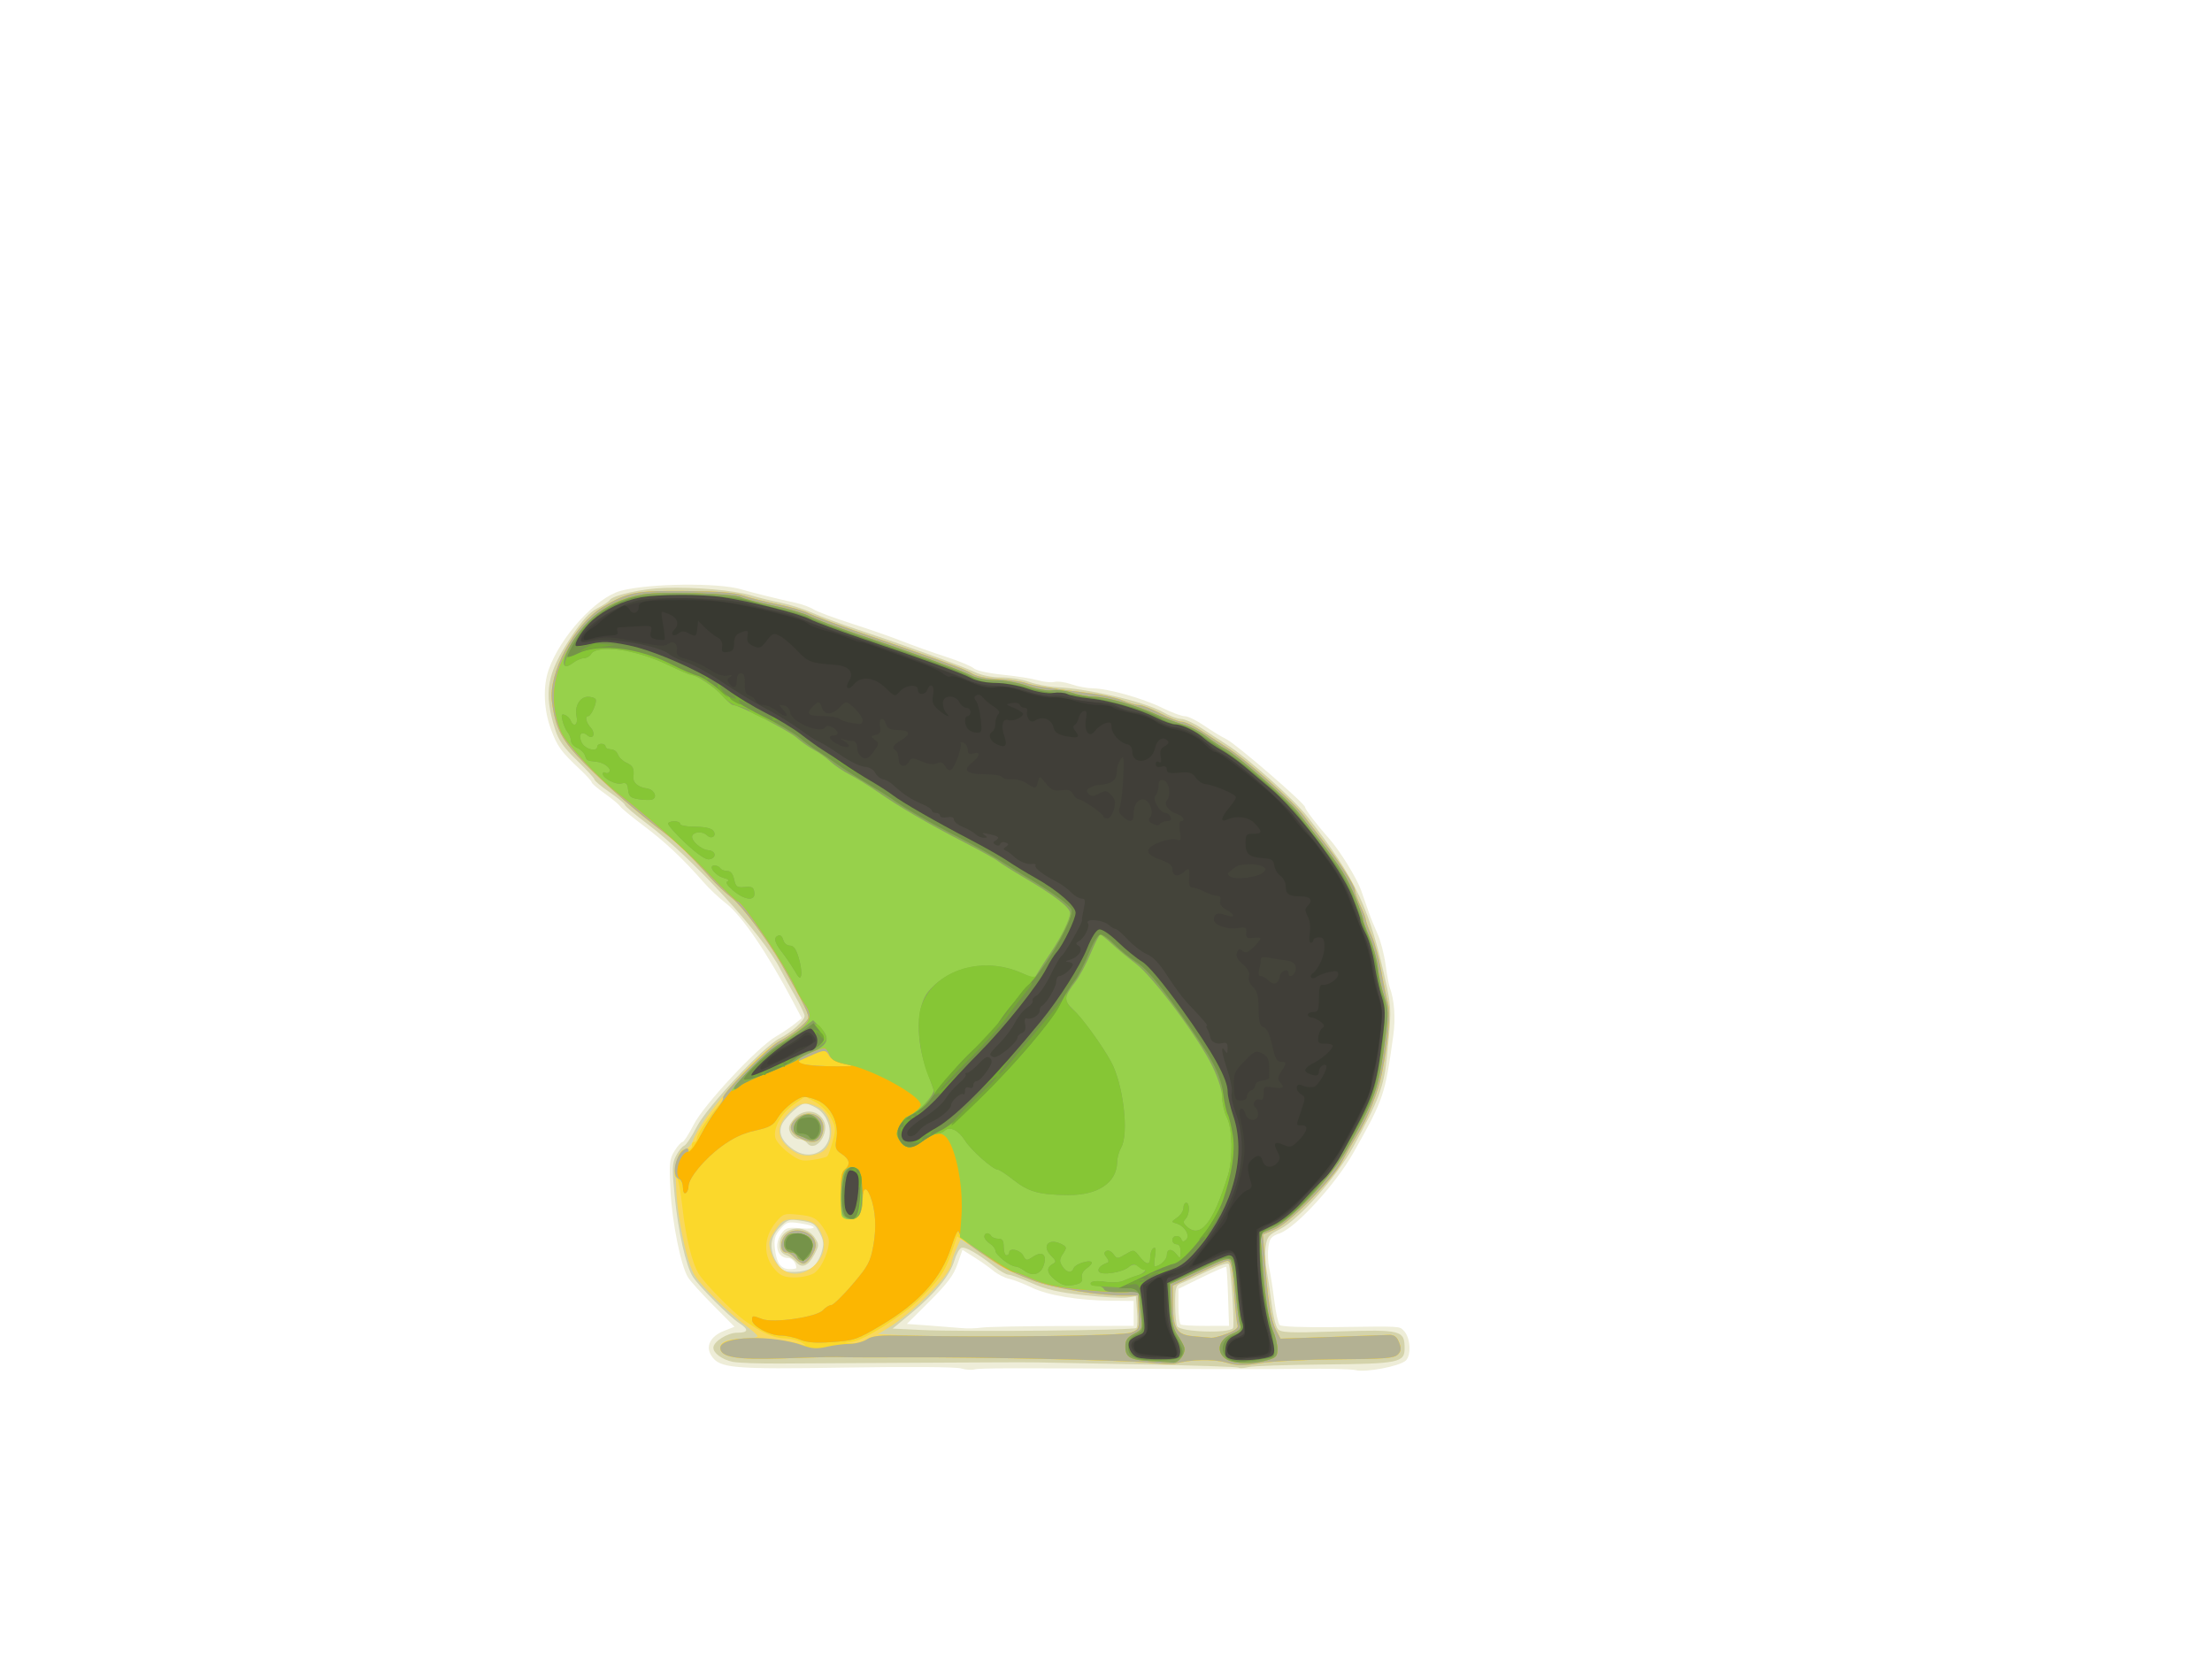 <?xml version="1.0" encoding="UTF-8" standalone="no"?>
<svg
   xmlns:dc="http://purl.org/dc/elements/1.1/"
   xmlns:cc="http://creativecommons.org/ns#"
   xmlns:rdf="http://www.w3.org/1999/02/22-rdf-syntax-ns#"
   xmlns:svg="http://www.w3.org/2000/svg"
   xmlns="http://www.w3.org/2000/svg"
   viewBox="0 0 800 600"
   height="600"
   width="800"
   version="1.1"
   id="svg10452">
  <defs
     id="defs10456" />
  <g
     id="g11002">
    <path
       id="path11032"
       d="m 347.5,494.895 c -1.738,-0.529 -19.136,-0.656 -41.356,-0.304 -41.587,0.66 -45.868,0.285 -48.862,-4.284 -2.216,-3.382 -0.352,-7.048 4.563,-8.979 l 3.808,-1.496 -7.623,-7.666 C 253.838,467.95 249.705,463.375 248.845,462 c -2.592,-4.147 -5.767,-19.879 -6.364,-31.532 -0.505,-9.857 -0.357,-11.298 1.464,-14.218 1.114,-1.788 2.415,-3.25 2.891,-3.25 0.476,0 2.297,-2.82 4.046,-6.267 3.655,-7.2 23.086,-28.014 29.762,-31.88 2.235,-1.294 5.245,-3.311 6.691,-4.482 l 2.627,-2.129 -3.096,-5.871 c -9.373,-17.777 -18.641,-31.344 -24.43,-35.765 -2.302,-1.758 -5.94,-5.201 -8.084,-7.651 -7.338,-8.385 -13.854,-14.516 -21.601,-20.323 -4.262,-3.195 -8.087,-6.356 -8.5,-7.024 -0.413,-0.668 -2.888,-2.73 -5.5,-4.581 -2.612,-1.851 -4.75,-3.681 -4.75,-4.067 0,-0.386 -1.854,-2.447 -4.12,-4.58 -7.043,-6.633 -8.237,-8.27 -10.593,-14.538 -2.647,-7.041 -2.991,-15.596 -0.868,-21.612 4.24,-12.017 17.125,-26.125 26.069,-28.544 10.004,-2.705 35.152,-3.025 43.512,-0.553 4.045,1.196 13.601,3.563 19.735,4.887 2.329,0.503 5.254,1.573 6.5,2.377 1.246,0.805 7.44,3.116 13.765,5.137 6.325,2.021 14.65,4.923 18.5,6.45 3.85,1.527 10.825,4.013 15.5,5.525 4.675,1.512 9.245,3.397 10.155,4.189 0.952,0.828 5.413,1.816 10.5,2.325 4.865,0.486 10.585,1.391 12.712,2.01 2.127,0.619 4.836,0.883 6.02,0.585 1.184,-0.297 3.944,0.097 6.133,0.877 2.189,0.78 5.707,1.437 7.816,1.461 5.469,0.063 18.136,3.652 25.164,7.13 3.3,1.633 6.905,2.957 8.011,2.942 1.106,-0.015 4.256,1.521 7,3.415 2.744,1.894 6.339,4.086 7.989,4.87 3.428,1.63 28.5,23.29 28.5,24.62 0,0.802 4.485,6.653 8.864,11.566 3.71,4.161 9.878,14.172 11.399,18.5 0.87,2.475 2.129,6.075 2.798,8 0.669,1.925 2.089,5.419 3.155,7.765 1.066,2.346 2.359,7.296 2.873,11 0.514,3.704 1.186,7.41 1.494,8.235 1.714,4.594 2.211,11.164 1.323,17.5 -3.057,21.816 -3.405,22.837 -14.486,42.5 -6.354,11.275 -20.683,26.935 -26.559,29.027 -3.152,1.122 -3.708,1.806 -4.151,5.103 -0.281,2.094 -0.13,5.509 0.335,7.589 0.465,2.08 1.283,7.322 1.818,11.649 0.535,4.327 1.417,8.311 1.959,8.854 0.596,0.596 8.439,0.89 19.832,0.742 24.592,-0.318 23.357,-0.382 25.039,1.3 2.431,2.431 2.826,8.967 0.656,10.864 -2.341,2.047 -14.439,4.319 -18.088,3.398 -1.519,-0.383 -10.411,-0.592 -19.761,-0.464 -9.35,0.128 -29.825,0.151 -45.5,0.052 -59.93,-0.381 -70.662,-0.357 -72.551,0.161 -1.072,0.294 -3.299,0.124 -4.949,-0.378 z M 384.25,479.567 410,479.5 l 8.7e-4,-4.5 8.8e-4,-4.5 -8.251,-0.079 c -11.892,-0.114 -22.731,-1.924 -28.667,-4.788 -2.841,-1.371 -6.508,-2.787 -8.149,-3.147 -1.641,-0.36 -4.209,-1.675 -5.709,-2.922 -1.499,-1.247 -4.622,-3.454 -6.939,-4.904 l -4.213,-2.637 -1.787,5.165 c -1.383,3.998 -3.654,7.026 -10.047,13.398 l -8.259,8.233 8.259,0.598 c 4.543,0.329 9.834,0.746 11.759,0.927 1.925,0.181 5.075,0.095 7,-0.191 1.925,-0.286 15.088,-0.55 29.25,-0.586 z M 444.154,469 c -0.19,-5.775 -0.492,-10.652 -0.67,-10.837 -0.178,-0.185 -4.14,1.528 -8.804,3.806 l -8.48,4.143 -9.8e-4,6.194 c -5.3e-4,3.407 0.381,6.431 0.847,6.72 0.466,0.289 4.584,0.514 9.151,0.5 L 444.5,479.5 444.154,469 Z M 288,458.582 C 288,456.851 286.498,455 285.093,455 c -4.022,0 -5.341,-4.773 -2.457,-8.89 1.446,-2.065 2.25,-2.284 6.953,-1.894 6.441,0.534 6.22,-0.822 -0.292,-1.799 -4.283,-0.642 -4.852,-0.472 -7.086,2.125 -1.998,2.323 -2.343,3.589 -1.942,7.14 C 280.851,456.856 282.42,459 285.622,459 286.93,459 288,458.812 288,458.582 Z"
       style="fill:#eeedd8" />
    <path
       id="path11030"
       d="m 447.955,494.622 c -0.292,-0.292 -16.039,-0.816 -34.993,-1.165 C 394.008,493.108 376.925,492.781 375,492.731 c -1.925,-0.051 -9.35,-0.053 -16.5,-0.005 -7.15,0.048 -23.8,0.131 -37,0.185 -13.2,0.054 -30.532,0.155 -38.517,0.225 -7.984,0.07 -16.084,-0.207 -18,-0.615 C 261.155,491.704 258,489.399 258,487.418 258,485.208 263.114,482 266.635,482 c 4.083,0 4.287,-1.175 0.615,-3.547 -3.463,-2.238 -14.303,-13.078 -16.632,-16.632 -2.526,-3.855 -5.339,-16.335 -6.625,-29.386 -0.974,-9.889 -0.912,-11.694 0.499,-14.421 0.887,-1.715 2.21,-3.347 2.941,-3.628 0.731,-0.281 2.76,-3.329 4.508,-6.773 3.664,-7.219 24.288,-29.249 30.058,-32.108 4.189,-2.075 9,-6.404 9,-8.097 0,-0.669 -1.641,-4.073 -3.646,-7.563 C 285.349,356.356 283.029,352.15 282.198,350.5 276.003,338.2 250.426,310.256 234.109,297.961 229.649,294.601 226,291.509 226,291.092 c 0,-0.418 -2.475,-2.464 -5.5,-4.547 -3.025,-2.083 -5.5,-4.153 -5.5,-4.6 0,-0.446 -2.836,-3.553 -6.302,-6.905 -4.855,-4.694 -6.682,-7.292 -7.958,-11.317 -4.198,-13.24 -3.003,-20.096 5.813,-33.346 4.011,-6.028 6.693,-8.972 9.455,-10.382 2.121,-1.082 4.12,-2.394 4.443,-2.916 1.115,-1.805 11.734,-4.181 19.875,-4.448 11.114,-0.364 25.122,0.832 31.174,2.663 2.75,0.832 7.7,2.061 11,2.731 3.3,0.67 8.25,2.244 11,3.498 2.75,1.253 10.4,4.08 17,6.282 17.204,5.739 37.334,13.05 42.066,15.279 2.483,1.169 6.23,1.915 9.624,1.915 3.057,0 7.528,0.715 9.934,1.588 2.407,0.874 6.851,1.732 9.876,1.907 12.461,0.722 32.212,5.366 38.678,9.095 2.298,1.325 5.223,2.418 6.5,2.428 1.277,0.01 4.525,1.473 7.218,3.25 2.693,1.777 7.009,4.581 9.592,6.231 7.242,4.626 23.756,19.369 28.561,25.498 18.002,22.964 22.967,33.588 29.092,62.244 1.582,7.4 1.576,9.564 -0.066,25.258 -1.107,10.581 -2.955,15.508 -12.007,32.009 -6.074,11.072 -19.824,26.573 -26.63,30.023 -4.13,2.093 -4.72,2.81 -5.189,6.309 -0.291,2.171 -0.139,6.036 0.337,8.588 0.477,2.552 1.286,8.016 1.798,12.142 0.512,4.126 1.514,8.203 2.225,9.06 1.128,1.359 3.911,1.476 21.704,0.909 C 506.835,480.808 508,481.104 508,487.68 c 0,5.136 -2.159,5.561 -29.5,5.805 -13.2,0.118 -25.353,0.541 -27.007,0.941 -1.654,0.4 -3.246,0.488 -3.538,0.196 z m -36.951,-14.354 c 0.352,-0.422 0.448,-3.174 0.214,-6.116 l -0.425,-5.348 -3.147,0.483 c -1.731,0.266 -8.643,-0.117 -15.361,-0.85 -9.439,-1.03 -13.795,-2.026 -19.168,-4.385 -3.824,-1.678 -7.603,-3.052 -8.398,-3.052 -0.795,0 -3.152,-1.357 -5.239,-3.015 -5.861,-4.658 -10.404,-7.228 -11.817,-6.686 -0.707,0.271 -1.863,2.422 -2.57,4.781 -1.575,5.258 -6.962,11.782 -15.668,18.976 l -6.59,5.445 10.332,0.5 c 15.285,0.74 77.094,0.158 77.836,-0.733 z m 34.912,0.096 c 0.656,-0.763 -0.562,-19.975 -1.462,-23.058 -0.231,-0.793 -2.806,0.003 -7.651,2.365 -4.016,1.958 -8.315,3.947 -9.552,4.42 -2.03,0.776 -2.248,1.524 -2.235,7.635 0.008,3.726 0.355,7.308 0.769,7.961 1.314,2.067 18.441,2.643 20.131,0.677 z M 293.748,458.464 c 1.206,-0.845 2.706,-3.247 3.332,-5.338 0.937,-3.129 0.855,-4.35 -0.464,-6.9 -1.956,-3.783 -2.271,-3.987 -7.418,-4.81 -3.679,-0.588 -4.43,-0.338 -7.155,2.387 -3.649,3.649 -4.011,8.099 -1.055,12.948 1.74,2.854 2.504,3.25 6.274,3.25 2.361,0 5.279,-0.691 6.485,-1.536 z m -5.799,-2.025 c -0.752,-0.906 -2.398,-2.039 -3.658,-2.518 C 282.605,453.28 282,452.257 282,450.048 c 0,-6.243 9.077,-7.912 12.728,-2.341 1.561,2.383 1.545,2.747 -0.284,6.151 -2.199,4.093 -4.485,5.001 -6.494,2.581 z M 298.25,414.809 c 3.619,-4.2 1.624,-11.948 -3.735,-14.504 -3.381,-1.612 -3.645,-1.599 -6.211,0.317 -1.474,1.101 -3.582,3.21 -4.686,4.687 -2.61,3.496 -1.412,7.239 3.346,10.445 4.003,2.698 8.469,2.324 11.286,-0.945 z m -6.267,-1.33 C 291.307,412.666 289.926,412 288.913,412 c -1.013,0 -2.354,-0.956 -2.98,-2.125 -0.925,-1.729 -0.772,-2.614 0.821,-4.75 3.143,-4.214 8.827,-4.144 11.118,0.136 2.38,4.448 -2.902,11.818 -5.89,8.218 z"
       style="fill:#d4d3ab" />
    <path
       id="path11028"
       d="m 415,492.82 c -9.013,-0.911 -62.019,-2.07 -88,-1.924 -8.525,0.048 -17.525,0.042 -20,-0.014 -6.794,-0.152 -7.345,-0.143 -23.904,0.4 -16.841,0.553 -22.596,-0.425 -22.596,-3.838 0,-2.131 2.947,-3.197 9.25,-3.345 2.337,-0.055 4.236,-0.437 4.219,-0.85 -0.017,-0.412 -2.155,-2.311 -4.75,-4.218 -5.621,-4.131 -14.991,-13.336 -17.846,-17.532 -2.799,-4.113 -6.267,-20.052 -6.814,-31.32 -0.479,-9.876 0.448,-13.73 3.542,-14.712 0.988,-0.314 2.098,-1.56 2.465,-2.769 2.363,-7.78 23.626,-32.276 31.434,-36.215 3.864,-1.949 9.092,-6.032 10.236,-7.995 0.658,-1.128 -1.248,-5.046 -9.603,-19.743 -4.89,-8.602 -14.191,-21.02 -17.995,-24.024 -2.244,-1.772 -5.668,-5 -7.609,-7.172 -6.889,-7.71 -12.439,-13.096 -17.084,-16.576 -8.956,-6.71 -20.209,-16.509 -28.336,-24.673 -8.433,-8.472 -10.719,-12.769 -11.995,-22.55 -1.349,-10.341 8.125,-28.054 18.255,-34.127 9.219,-5.527 11.914,-6.054 30.13,-5.894 11.647,0.103 17.708,0.577 20.606,1.613 2.258,0.807 7.883,2.235 12.5,3.173 4.617,0.938 9.744,2.42 11.394,3.291 1.65,0.872 10.425,4.148 19.5,7.281 31.221,10.777 37.122,12.946 39.555,14.54 1.448,0.949 5.186,1.73 9.193,1.92 3.714,0.177 8.327,0.841 10.252,1.475 3.31,1.091 5.912,1.504 24,3.804 4.125,0.525 9.173,1.678 11.218,2.563 2.045,0.885 4.641,1.609 5.769,1.609 1.128,0 4.581,1.35 7.673,3 3.092,1.65 6.571,3.009 7.731,3.019 1.16,0.01 4.312,1.473 7.005,3.25 2.693,1.777 7.009,4.581 9.592,6.231 7.041,4.497 23.605,19.217 27.481,24.422 1.875,2.518 5.006,6.603 6.958,9.078 5.779,7.328 11.57,16.284 11.606,17.949 0.019,0.853 0.903,3.351 1.966,5.551 1.063,2.2 1.947,4.505 1.966,5.123 0.019,0.618 0.961,3.219 2.094,5.781 1.133,2.562 2.671,8.132 3.417,12.377 0.746,4.245 1.836,9.519 2.422,11.719 1.073,4.028 0.358,12.834 -2.071,25.5 -1.292,6.737 -5.282,16.746 -9.035,22.664 -1.541,2.429 -3.897,6.536 -5.235,9.126 -3.423,6.622 -18.995,22.434 -24.419,24.794 l -4.361,1.898 0.602,8.509 c 1.043,14.733 2.236,22.4 4.019,25.832 l 1.727,3.323 19.183,-0.655 c 10.55,-0.36 19.409,-0.672 19.687,-0.692 2.172,-0.157 3.191,0.563 4.07,2.874 0.794,2.088 0.673,3.017 -0.552,4.241 -1.311,1.311 -4.887,1.591 -21.791,1.708 -11.123,0.077 -23.649,0.695 -27.837,1.374 -6.372,1.033 -8.422,0.997 -12.57,-0.219 -4.554,-1.335 -12.963,-1.124 -18.316,0.458 -0.825,0.244 -5.325,0.057 -10,-0.416 z m -5.833,-10.889 c 2.831,-1.173 2.912,-1.399 2.627,-7.321 L 411.5,468.5 408,468.588 c -9.571,0.24 -27.237,-2.625 -34.749,-5.636 -10.643,-4.266 -10.85,-4.375 -18.751,-9.972 l -7,-4.958 -1.676,3.739 c -0.922,2.056 -1.709,4.453 -1.75,5.325 -0.183,3.915 -14.237,18.097 -23.202,23.414 l -3.372,2 11,0.5 c 21.248,0.966 77.556,0.22 80.667,-1.069 z m 34.598,0.415 c 2.692,-1.028 4.146,-2.138 3.841,-2.931 -0.27,-0.702 -0.768,-5.246 -1.107,-10.096 C 445.735,458.393 445.261,456 443.861,456 c -0.605,0 -5.288,2.023 -10.406,4.496 l -9.305,4.496 0.05,6.754 c 0.066,8.98 1.411,11.036 7.538,11.518 2.62,0.206 5.423,0.456 6.23,0.555 0.807,0.099 3.416,-0.564 5.798,-1.474 z M 295.25,456.949 c 3.115,-3.375 3.561,-7.48 1.29,-11.871 -1.58,-3.056 -3.954,-4.043 -9.776,-4.064 -3.261,-0.012 -4.074,0.498 -6.4,4.013 -2.426,3.665 -2.562,4.368 -1.523,7.837 2.517,8.4 10.576,10.406 16.409,4.085 z M 287.5,455 c -0.995,-1.1 -2.367,-2 -3.048,-2 -2.064,0 -2.593,-3.136 -0.952,-5.641 C 286.405,442.926 295,445.172 295,450.364 295,452.65 292.076,457 290.54,457 c -0.676,0 -2.044,-0.9 -3.04,-2 z m 8.779,-37.916 c 5.928,-2.254 5.747,-13.468 -0.267,-16.578 -4.41,-2.281 -6.877,-1.84 -10.611,1.894 -5.127,5.127 -4.595,9.847 1.573,13.954 2.779,1.851 5.747,2.083 9.306,0.73 z M 289.75,411.82 c -4.125,-2.019 -4.837,-4.538 -2,-7.075 4.82,-4.31 11.315,-1.124 9.823,4.819 -0.912,3.633 -3.491,4.376 -7.823,2.256 z"
       style="fill:#f9d85d" />
    <path
       id="path11026"
       d="m 415,492.82 c -9.013,-0.911 -62.019,-2.07 -88,-1.924 -8.525,0.048 -17.525,0.042 -20,-0.014 -6.794,-0.152 -7.345,-0.143 -23.904,0.4 -16.791,0.551 -22.596,-0.428 -22.596,-3.811 0,-2.177 3.548,-3.317 10.887,-3.498 5.266,-0.13 15.579,1.193 19.113,2.452 1.297,0.462 1.121,0.173 -0.5,-0.821 -1.375,-0.844 -4.205,-1.55 -6.29,-1.569 -3.84,-0.036 -8.427,-2.102 -14.622,-6.585 -4.118,-2.98 -13.952,-12.985 -16.234,-16.515 -2.517,-3.894 -4.854,-13.351 -6.102,-24.685 -0.621,-5.638 -1.494,-10.25 -1.94,-10.25 -2.055,0 0.22,-9.808 2.348,-10.125 0.462,-0.069 1.402,-0.202 2.089,-0.295 0.688,-0.094 1.137,-0.713 1,-1.375 C 250.113,413.542 250.45,413 251,413 c 0.55,0 1,-0.538 1,-1.196 0,-1.615 4.587,-8.414 8.944,-13.256 1.956,-2.174 2.656,-3.299 1.556,-2.5 -1.1,0.799 -0.456,-0.347 1.43,-2.547 6.501,-7.581 14.641,-15.227 18.101,-17.002 3.863,-1.982 9.076,-6.073 10.205,-8.009 0.658,-1.128 -1.248,-5.046 -9.603,-19.743 -4.89,-8.602 -14.191,-21.02 -17.995,-24.024 -2.244,-1.772 -5.668,-5 -7.609,-7.172 -6.889,-7.71 -12.439,-13.096 -17.084,-16.576 -8.956,-6.71 -20.209,-16.509 -28.336,-24.673 -8.433,-8.472 -10.719,-12.769 -11.995,-22.55 -1.349,-10.341 8.125,-28.054 18.255,-34.127 9.219,-5.527 11.914,-6.054 30.13,-5.894 11.647,0.103 17.708,0.577 20.606,1.613 2.258,0.807 7.883,2.235 12.5,3.173 4.617,0.938 9.744,2.42 11.394,3.291 1.65,0.872 10.425,4.148 19.5,7.281 31.221,10.777 37.122,12.946 39.555,14.54 1.448,0.949 5.186,1.73 9.193,1.92 3.714,0.177 8.327,0.841 10.252,1.475 3.31,1.091 5.912,1.504 24,3.804 4.125,0.525 9.173,1.678 11.218,2.563 2.045,0.885 4.641,1.609 5.769,1.609 1.128,0 4.581,1.35 7.673,3 3.092,1.65 6.571,3.009 7.731,3.019 1.16,0.01 4.312,1.473 7.005,3.25 2.693,1.777 7.009,4.581 9.592,6.231 7.041,4.497 23.605,19.217 27.481,24.422 1.875,2.518 5.006,6.603 6.958,9.078 5.779,7.328 11.57,16.284 11.606,17.949 0.019,0.853 0.903,3.351 1.966,5.551 1.063,2.2 1.947,4.505 1.966,5.123 0.019,0.618 0.961,3.219 2.094,5.781 1.133,2.562 2.671,8.132 3.417,12.377 0.746,4.245 1.836,9.519 2.422,11.719 1.073,4.028 0.358,12.834 -2.071,25.5 -1.292,6.737 -5.282,16.746 -9.035,22.664 -1.541,2.429 -3.897,6.536 -5.235,9.126 -3.423,6.622 -18.995,22.434 -24.419,24.794 l -4.361,1.898 0.602,8.509 c 1.043,14.733 2.236,22.4 4.019,25.832 l 1.727,3.323 19.183,-0.655 c 10.55,-0.36 19.409,-0.672 19.687,-0.692 2.172,-0.157 3.191,0.563 4.07,2.874 0.794,2.088 0.673,3.017 -0.552,4.241 -1.311,1.311 -4.887,1.591 -21.791,1.708 -11.123,0.077 -23.649,0.695 -27.837,1.374 -6.372,1.033 -8.422,0.997 -12.57,-0.219 -4.554,-1.335 -12.963,-1.124 -18.316,0.458 -0.825,0.244 -5.325,0.057 -10,-0.416 z m -101.463,-8.436 c 1.97,-1.291 4.728,-1.565 13.715,-1.361 31.478,0.713 79.073,0.085 81.887,-1.08 2.864,-1.186 2.941,-1.398 2.655,-7.332 L 411.5,468.5 408,468.588 c -9.491,0.238 -27.246,-2.628 -34.749,-5.609 -9.388,-3.73 -10.113,-4.125 -19.592,-10.668 l -7.517,-5.189 -2.013,5.961 c -2.305,6.825 -4.5,9.988 -11.903,17.152 -5.971,5.779 -19.691,14.408 -23.917,15.044 l -2.81,0.422 2.785,0.15 c 1.532,0.082 3.895,-0.577 5.252,-1.466 z m 130.228,-2.038 c 2.692,-1.028 4.146,-2.138 3.841,-2.931 -0.27,-0.702 -0.768,-5.246 -1.107,-10.096 C 445.735,458.393 445.261,456 443.861,456 c -0.605,0 -5.288,2.023 -10.406,4.496 l -9.305,4.496 0.05,6.754 c 0.066,8.98 1.411,11.036 7.538,11.518 2.62,0.206 5.423,0.456 6.23,0.555 0.807,0.099 3.416,-0.564 5.798,-1.474 z M 294.483,460.419 c 2.909,-1.906 5.987,-9.442 5.157,-12.626 -0.329,-1.261 -1.62,-3.553 -2.869,-5.092 -1.839,-2.267 -3.329,-2.908 -7.831,-3.37 -5.326,-0.547 -5.673,-0.437 -8.25,2.626 -4.706,5.593 -4.791,12.484 -0.215,17.421 1.941,2.094 3.352,2.622 7.013,2.622 2.521,0 5.669,-0.712 6.996,-1.581 z M 287.5,455 c -0.995,-1.1 -2.367,-2 -3.048,-2 -2.064,0 -2.593,-3.136 -0.952,-5.641 C 286.405,442.926 295,445.172 295,450.364 295,452.65 292.076,457 290.54,457 c -0.676,0 -2.044,-0.9 -3.04,-2 z m 11.692,-36.832 c 0.38,-0.367 1.269,-2.834 1.974,-5.481 1.158,-4.346 1.091,-5.171 -0.693,-8.499 -1.087,-2.027 -3.618,-4.566 -5.625,-5.642 l -3.65,-1.956 -4.026,2.79 c -4.563,3.162 -7.631,8.658 -6.763,12.116 0.321,1.279 2.498,3.744 4.837,5.477 3.783,2.802 4.751,3.079 8.753,2.507 2.475,-0.354 4.811,-0.944 5.192,-1.311 z M 289.75,411.82 c -4.125,-2.019 -4.837,-4.538 -2,-7.075 4.82,-4.31 11.315,-1.124 9.823,4.819 -0.912,3.633 -3.491,4.376 -7.823,2.256 z"
       style="fill:#fbd82b" />
    <path
       id="path11024"
       d="m 415,492.82 c -9.013,-0.911 -62.019,-2.07 -88,-1.924 -8.525,0.048 -17.525,0.042 -20,-0.014 -6.794,-0.152 -7.345,-0.143 -23.904,0.4 -16.791,0.551 -22.596,-0.428 -22.596,-3.811 0,-4.307 18.999,-4.831 30.034,-0.828 3.131,1.136 5.035,1.233 8.5,0.434 2.456,-0.566 6.169,-1.04 8.251,-1.053 2.082,-0.013 4.895,-0.752 6.252,-1.64 1.97,-1.291 4.728,-1.565 13.715,-1.361 31.478,0.713 79.073,0.085 81.887,-1.08 2.864,-1.186 2.941,-1.398 2.655,-7.332 L 411.5,468.5 408,468.588 c -9.491,0.238 -27.246,-2.628 -34.749,-5.609 -9.166,-3.642 -9.925,-4.051 -19.074,-10.278 -4.512,-3.071 -7.176,-5.591 -7.399,-7 -0.228,-1.438 -1.178,0.398 -2.742,5.299 -3.594,11.263 -11.537,20.102 -25.535,28.417 -8.441,5.014 -9.518,5.383 -17.34,5.94 -6.198,0.441 -9.248,0.215 -11.872,-0.882 C 287.345,483.664 284.176,483 282.246,483 278.29,483 272,479.574 272,477.418 c 0,-1.698 0.106,-1.709 3.653,-0.36 4.093,1.556 19.729,-0.718 21.972,-3.196 0.927,-1.024 2.277,-1.862 3.001,-1.862 0.724,0 4.171,-3.346 7.66,-7.436 5.657,-6.63 6.475,-8.143 7.547,-13.962 1.218,-6.612 0.856,-12.849 -1.036,-17.852 C 313.321,428.846 312,429.346 312,433.809 c 0,4.878 -1.874,7.485 -5.056,7.036 -2.334,-0.329 -2.457,-0.709 -2.732,-8.441 -0.225,-6.322 0.049,-8.376 1.25,-9.372 2.235,-1.855 1.892,-3.754 -1.024,-5.664 -2.224,-1.457 -2.48,-2.162 -1.941,-5.354 0.991,-5.864 -1.912,-11.849 -6.809,-14.041 -2.199,-0.985 -4.717,-1.524 -5.594,-1.199 -3.054,1.133 -7.15,4.655 -8.938,7.685 -1.496,2.536 -2.856,3.284 -8.064,4.44 -4.42,0.98 -8.001,2.668 -12.162,5.732 C 254.677,419.234 249,426.115 249,429.091 c 0,0.985 -0.45,2.069 -1,2.409 -0.568,0.351 -1,-0.5 -1,-1.972 0,-1.425 -0.675,-2.849 -1.5,-3.166 -1.78,-0.683 -1.949,-4.282 -0.365,-7.76 C 246.309,416.026 249,414.277 249,416.09 c 0,2.067 1.81,-0.182 4.389,-5.454 1.454,-2.971 3.979,-7.084 5.612,-9.138 1.633,-2.055 2.765,-4.067 2.515,-4.471 -0.729,-1.18 16.643,-18.602 20.483,-20.541 3.865,-1.952 9.093,-6.036 10.236,-7.997 0.658,-1.128 -1.248,-5.046 -9.603,-19.743 -4.89,-8.602 -14.191,-21.02 -17.995,-24.024 -2.244,-1.772 -5.668,-5 -7.609,-7.172 -6.889,-7.71 -12.439,-13.096 -17.084,-16.576 -8.956,-6.71 -20.209,-16.509 -28.336,-24.673 -8.433,-8.472 -10.719,-12.769 -11.995,-22.55 -1.349,-10.341 8.125,-28.054 18.255,-34.127 9.219,-5.527 11.914,-6.054 30.13,-5.894 11.647,0.103 17.708,0.577 20.606,1.613 2.258,0.807 7.883,2.235 12.5,3.173 4.617,0.938 9.744,2.42 11.394,3.291 1.65,0.872 10.425,4.148 19.5,7.281 31.221,10.777 37.122,12.946 39.555,14.54 1.448,0.949 5.186,1.73 9.193,1.92 3.714,0.177 8.327,0.841 10.252,1.475 3.31,1.091 5.912,1.504 24,3.804 4.125,0.525 9.173,1.678 11.218,2.563 2.045,0.885 4.641,1.609 5.769,1.609 1.128,0 4.581,1.35 7.673,3 3.092,1.65 6.571,3.009 7.731,3.019 1.16,0.01 4.312,1.473 7.005,3.25 2.693,1.777 7.009,4.581 9.592,6.231 7.041,4.497 23.605,19.217 27.481,24.422 1.875,2.518 5.006,6.603 6.958,9.078 5.779,7.328 11.57,16.284 11.606,17.949 0.019,0.853 0.903,3.351 1.966,5.551 1.063,2.2 1.947,4.505 1.966,5.123 0.019,0.618 0.961,3.219 2.094,5.781 1.133,2.562 2.671,8.132 3.417,12.377 0.746,4.245 1.836,9.519 2.422,11.719 1.073,4.028 0.358,12.834 -2.071,25.5 -1.292,6.737 -5.282,16.746 -9.035,22.664 -1.541,2.429 -3.897,6.536 -5.235,9.126 -3.423,6.622 -18.995,22.434 -24.419,24.794 l -4.361,1.898 0.602,8.509 c 1.043,14.733 2.236,22.4 4.019,25.832 l 1.727,3.323 19.183,-0.655 c 10.55,-0.36 19.409,-0.672 19.687,-0.692 2.172,-0.157 3.191,0.563 4.07,2.874 0.794,2.088 0.673,3.017 -0.552,4.241 -1.311,1.311 -4.887,1.591 -21.791,1.708 -11.123,0.077 -23.649,0.695 -27.837,1.374 -6.372,1.033 -8.422,0.997 -12.57,-0.219 -4.554,-1.335 -12.963,-1.124 -18.316,0.458 -0.825,0.244 -5.325,0.057 -10,-0.416 z m 28.764,-10.474 c 2.692,-1.028 4.146,-2.138 3.841,-2.931 -0.27,-0.702 -0.768,-5.246 -1.107,-10.096 C 445.735,458.393 445.261,456 443.861,456 c -0.605,0 -5.288,2.023 -10.406,4.496 l -9.305,4.496 0.05,6.754 c 0.066,8.98 1.411,11.036 7.538,11.518 2.62,0.206 5.423,0.456 6.23,0.555 0.807,0.099 3.416,-0.564 5.798,-1.474 z M 305.254,384.772 c -2.524,-0.528 -4.667,-1.676 -5.285,-2.83 -1.306,-2.44 -1.734,-2.426 -7.636,0.245 l -4.833,2.187 4,0.642 c 2.2,0.353 7.15,0.643 11,0.643 6.599,8.2e-4 6.757,-0.05 2.754,-0.887 z M 287.5,455 c -0.995,-1.1 -2.367,-2 -3.048,-2 -2.064,0 -2.593,-3.136 -0.952,-5.641 C 286.405,442.926 295,445.172 295,450.364 295,452.65 292.076,457 290.54,457 c -0.676,0 -2.044,-0.9 -3.04,-2 z m 2.25,-43.18 c -4.125,-2.019 -4.837,-4.538 -2,-7.075 4.82,-4.31 11.315,-1.124 9.823,4.819 -0.912,3.633 -3.491,4.376 -7.823,2.256 z"
       style="fill:#b3b193" />
    <path
       id="path11022"
       d="M 416.038,492.254 C 408.616,491.84 407,490.884 407,486.903 c 0,-2.183 0.733,-3.231 3.128,-4.47 3.041,-1.573 3.111,-1.761 2.509,-6.776 -0.341,-2.837 -0.624,-5.995 -0.628,-7.017 -0.007,-1.564 -0.605,-1.785 -3.759,-1.393 -2.062,0.257 -9.375,-0.087 -16.25,-0.764 -9.428,-0.929 -13.944,-1.877 -18.374,-3.857 C 370.395,461.182 367.263,460 366.666,460 c -2.322,0 -19.546,-12.558 -19.886,-14.5 -0.208,-1.185 -1.326,1.057 -2.744,5.5 -3.594,11.263 -11.537,20.102 -25.535,28.417 -8.441,5.014 -9.518,5.383 -17.34,5.94 -6.198,0.441 -9.248,0.215 -11.872,-0.882 C 287.345,483.664 284.176,483 282.246,483 278.29,483 272,479.574 272,477.418 c 0,-1.698 0.106,-1.709 3.653,-0.36 4.093,1.556 19.729,-0.718 21.972,-3.196 0.927,-1.024 2.277,-1.862 3.001,-1.862 0.724,0 4.171,-3.346 7.66,-7.436 5.657,-6.63 6.475,-8.143 7.547,-13.962 1.218,-6.612 0.856,-12.849 -1.036,-17.852 C 313.321,428.846 312,429.346 312,433.809 c 0,4.878 -1.874,7.485 -5.056,7.036 -2.334,-0.329 -2.457,-0.709 -2.732,-8.441 -0.225,-6.322 0.049,-8.376 1.25,-9.372 2.235,-1.855 1.892,-3.754 -1.024,-5.664 -2.224,-1.457 -2.48,-2.162 -1.941,-5.354 0.991,-5.864 -1.912,-11.849 -6.809,-14.041 -2.199,-0.985 -4.717,-1.524 -5.594,-1.199 -3.054,1.133 -7.15,4.655 -8.938,7.685 -1.496,2.536 -2.856,3.284 -8.064,4.44 -4.42,0.98 -8.001,2.668 -12.162,5.732 C 254.677,419.234 249,426.115 249,429.091 c 0,0.985 -0.45,2.069 -1,2.409 -0.565,0.349 -1,-0.47 -1,-1.882 0,-1.375 -0.45,-2.778 -1,-3.118 -2.56,-1.582 0.017,-10 3.061,-10 0.672,0 2.691,-2.771 4.486,-6.157 6.715,-12.667 20.658,-27.973 32.452,-35.626 7.302,-4.738 8.32,-7.054 5.094,-11.585 -1.124,-1.579 -2.508,-3.942 -3.075,-5.252 C 284.639,350.069 268.651,326 266.842,326 c -0.517,0 -5.305,-4.549 -10.641,-10.11 -8.467,-8.823 -21.495,-20.364 -32.804,-29.059 -7.111,-5.468 -19.027,-18.404 -20.569,-22.331 -4.311,-10.975 -3.02,-21.218 4.04,-32.066 6.735,-10.347 14.497,-15.61 25.767,-17.469 6.824,-1.126 32.83,-0.321 35.482,1.098 0.994,0.532 6.151,1.861 11.461,2.953 5.31,1.093 11.289,2.843 13.288,3.89 1.999,1.047 9.709,3.936 17.134,6.42 19.721,6.597 38.066,13.261 41.5,15.076 1.698,0.898 5.427,1.588 8.593,1.592 3.076,0.003 8.251,0.934 11.5,2.069 3.388,1.183 7.246,1.857 9.048,1.581 1.728,-0.265 4.878,0.137 7,0.894 2.122,0.757 5.627,1.395 7.788,1.42 4.644,0.052 16.034,3.284 23.071,6.546 2.75,1.275 6.895,2.821 9.21,3.436 2.316,0.615 6.141,2.568 8.5,4.34 2.359,1.772 5.534,3.864 7.054,4.649 4.13,2.132 22.794,18.401 26.235,22.869 1.65,2.143 5.025,6.511 7.5,9.707 8.093,10.451 10.241,13.883 13.137,20.989 1.571,3.855 2.858,7.515 2.86,8.134 0.002,0.619 1.062,3.544 2.357,6.5 1.294,2.956 2.636,7.857 2.981,10.892 0.346,3.034 1.381,7.726 2.301,10.426 1.475,4.328 1.527,6.04 0.445,14.483 -2.434,18.983 -3.802,22.93 -14.318,41.31 -5.781,10.104 -19.853,25.032 -26.274,27.873 l -4.729,2.092 0.625,8.15 c 1.151,15.015 2.356,23.122 3.992,26.868 0.893,2.045 1.624,5.061 1.624,6.703 0,2.598 -0.487,3.12 -3.75,4.027 -5.941,1.65 -12.717,1.305 -15.29,-0.779 -3.293,-2.667 -2.034,-6.822 2.663,-8.785 2.699,-1.128 3.39,-1.892 2.875,-3.184 -0.372,-0.935 -1.096,-6.412 -1.608,-12.17 -0.512,-5.759 -1.349,-10.888 -1.86,-11.399 -0.572,-0.572 -2.581,-0.164 -5.23,1.063 -2.365,1.096 -7.071,3.275 -10.457,4.844 l -6.156,2.852 0.306,7.761 c 0.224,5.677 0.827,8.511 2.243,10.555 1.065,1.537 2.201,3.53 2.524,4.43 0.775,2.157 -1.922,5.916 -4.069,5.672 -0.931,-0.106 -4.601,-0.355 -8.155,-0.553 z M 305.199,384.761 c -3.186,-0.666 -4.541,-1.529 -5.225,-3.33 -1.092,-2.873 -1.535,-2.928 -6.602,-0.819 -8.179,3.406 -5.214,5.045 9.128,5.047 6.665,8.2e-4 6.794,-0.042 2.699,-0.898 z m -16.809,69.813 C 288.058,453.708 287.214,453 286.515,453 c -2.411,0 -3.76,-2.674 -2.519,-4.993 0.891,-1.665 1.904,-2.055 4.718,-1.814 4.443,0.38 6.084,2.635 4.727,6.494 -1.107,3.146 -4.134,4.277 -5.051,1.886 z M 292,411.953 c -0.825,-0.445 -2.288,-1.052 -3.25,-1.35 -2.281,-0.705 -2.239,-3.851 0.079,-5.949 2.297,-2.078 4.576,-2.107 6.6,-0.084 3.37,3.37 0.518,9.51 -3.429,7.382 z"
       style="fill:#fcb601" />
    <path
       id="path11020"
       d="M 416.038,492.254 C 408.616,491.84 407,490.884 407,486.903 c 0,-2.183 0.733,-3.231 3.128,-4.47 3.041,-1.573 3.111,-1.761 2.509,-6.776 -0.341,-2.837 -0.624,-5.995 -0.628,-7.017 -0.007,-1.564 -0.605,-1.785 -3.759,-1.393 -2.062,0.257 -9.375,-0.087 -16.25,-0.764 -9.428,-0.929 -13.944,-1.877 -18.374,-3.857 C 370.395,461.182 367.263,460 366.666,460 c -0.597,0 -5.232,-2.812 -10.3,-6.25 l -9.215,-6.25 0.559,-7.569 c 0.632,-8.563 -0.932,-19.358 -3.722,-25.681 -2.246,-5.091 -4.843,-5.546 -9.988,-1.75 -4.24,3.128 -6.521,3.161 -8.511,0.123 -2.057,-3.14 -0.436,-6.866 4.169,-9.584 1.838,-1.085 3.342,-2.64 3.342,-3.458 0,-3.228 -16.983,-12.619 -26.306,-14.547 -4.646,-0.96 -5.99,-1.683 -6.725,-3.618 C 299.463,380.088 298.643,379 298.147,379 c -1.426,0 -8.594,3.141 -9.147,4.009 -0.275,0.431 -4.775,2.447 -10,4.48 -5.225,2.033 -10.175,4.261 -11,4.951 -3.335,2.791 -4.354,2.798 -2,0.012 5.072,-6.002 13.678,-13.633 20,-17.735 7.302,-4.738 8.32,-7.054 5.094,-11.585 -1.124,-1.579 -2.508,-3.942 -3.075,-5.252 C 284.639,350.069 268.651,326 266.842,326 c -0.517,0 -5.305,-4.549 -10.641,-10.11 -8.467,-8.823 -21.495,-20.364 -32.804,-29.059 -7.111,-5.468 -19.027,-18.404 -20.569,-22.331 -4.311,-10.975 -3.02,-21.218 4.04,-32.066 6.735,-10.347 14.497,-15.61 25.767,-17.469 6.824,-1.126 32.83,-0.321 35.482,1.098 0.994,0.532 6.151,1.861 11.461,2.953 5.31,1.093 11.289,2.843 13.288,3.89 1.999,1.047 9.709,3.936 17.134,6.42 19.721,6.597 38.066,13.261 41.5,15.076 1.698,0.898 5.427,1.588 8.593,1.592 3.076,0.003 8.251,0.934 11.5,2.069 3.388,1.183 7.246,1.857 9.048,1.581 1.728,-0.265 4.878,0.137 7,0.894 2.122,0.757 5.627,1.395 7.788,1.42 4.644,0.052 16.034,3.284 23.071,6.546 2.75,1.275 6.895,2.821 9.21,3.436 2.316,0.615 6.141,2.568 8.5,4.34 2.359,1.772 5.534,3.864 7.054,4.649 4.13,2.132 22.794,18.401 26.235,22.869 1.65,2.143 5.025,6.511 7.5,9.707 8.093,10.451 10.241,13.883 13.137,20.989 1.571,3.855 2.858,7.515 2.86,8.134 0.002,0.619 1.062,3.544 2.357,6.5 1.294,2.956 2.636,7.857 2.981,10.892 0.346,3.034 1.381,7.726 2.301,10.426 1.475,4.328 1.527,6.04 0.445,14.483 -2.434,18.983 -3.802,22.93 -14.318,41.31 -5.781,10.104 -19.853,25.032 -26.274,27.873 l -4.729,2.092 0.625,8.15 c 1.151,15.015 2.356,23.122 3.992,26.868 0.893,2.045 1.624,5.061 1.624,6.703 0,2.598 -0.487,3.12 -3.75,4.027 -5.941,1.65 -12.717,1.305 -15.29,-0.779 -3.293,-2.667 -2.034,-6.822 2.663,-8.785 2.699,-1.128 3.39,-1.892 2.875,-3.184 -0.372,-0.935 -1.096,-6.412 -1.608,-12.17 -0.512,-5.759 -1.349,-10.888 -1.86,-11.399 -0.572,-0.572 -2.581,-0.164 -5.23,1.063 -2.365,1.096 -7.071,3.275 -10.457,4.844 l -6.156,2.852 0.306,7.761 c 0.224,5.677 0.827,8.511 2.243,10.555 1.065,1.537 2.201,3.53 2.524,4.43 0.775,2.157 -1.922,5.916 -4.069,5.672 -0.931,-0.106 -4.601,-0.355 -8.155,-0.553 z M 288.39,454.574 C 288.058,453.708 287.214,453 286.515,453 c -2.411,0 -3.76,-2.674 -2.519,-4.993 0.891,-1.665 1.904,-2.055 4.718,-1.814 4.443,0.38 6.084,2.635 4.727,6.494 -1.107,3.146 -4.134,4.277 -5.051,1.886 z m 16.032,-14.917 c -0.284,-0.739 -0.382,-4.629 -0.219,-8.645 0.23,-5.651 0.693,-7.55 2.047,-8.401 1.272,-0.799 2.228,-0.799 3.5,-3.7e-4 2.096,1.317 3.004,13.113 1.26,16.372 -1.23,2.298 -5.786,2.765 -6.588,0.675 z M 292,411.953 c -0.825,-0.445 -2.288,-1.052 -3.25,-1.35 -2.281,-0.705 -2.239,-3.851 0.079,-5.949 2.297,-2.078 4.576,-2.107 6.6,-0.084 3.37,3.37 0.518,9.51 -3.429,7.382 z"
       style="fill:#97d14b" />
    <path
       id="path11018"
       d="M 416.038,492.254 C 408.616,491.84 407,490.884 407,486.903 c 0,-2.183 0.733,-3.231 3.128,-4.47 3.041,-1.573 3.111,-1.761 2.509,-6.776 -0.341,-2.837 -0.624,-5.933 -0.628,-6.881 -0.007,-1.468 -0.922,-1.69 -6.173,-1.5 -4.209,0.152 -6.297,-0.173 -6.583,-1.027 -0.231,-0.688 -1.533,-1.25 -2.895,-1.25 -1.471,0 -2.213,-0.425 -1.828,-1.048 0.401,-0.648 2.361,-0.791 5.14,-0.374 2.583,0.387 5.414,0.226 6.661,-0.379 1.193,-0.579 3.519,-1.46 5.169,-1.959 2.62,-0.792 3.84,-2.712 1.75,-2.755 -0.412,-0.008 -1.341,-0.39 -2.063,-0.848 -0.795,-0.504 -1.978,-0.255 -3,0.632 -2.238,1.943 -9.847,3.09 -10.755,1.621 -0.635,-1.027 0.627,-2.348 3.068,-3.211 0.603,-0.213 0.485,-0.978 -0.299,-1.927 -0.999,-1.21 -1.021,-1.745 -0.098,-2.315 0.692,-0.428 1.776,0.046 2.561,1.119 1.313,1.796 1.467,1.798 4.39,0.071 3.008,-1.777 3.044,-1.771 5.06,0.792 2.547,3.239 3.885,3.287 3.885,0.14 0,-1.343 0.52,-2.763 1.156,-3.155 0.831,-0.514 0.989,0.313 0.563,2.941 -0.326,2.011 -0.367,3.655 -0.09,3.655 1.787,0 4.371,-2.386 4.371,-4.035 0,-2.436 1.839,-2.546 3.608,-0.215 1.208,1.591 1.331,1.5 1.36,-1 0.021,-1.792 -0.491,-2.75 -1.468,-2.75 -0.825,0 -1.5,-0.675 -1.5,-1.5 0,-1.811 2.646,-2.012 3.292,-0.25 0.342,0.934 0.764,0.964 1.665,0.118 1.571,-1.473 -0.474,-4.98 -3.408,-5.842 -2.024,-0.595 -2.022,-0.622 0.2,-2.186 1.238,-0.871 2.25,-2.429 2.25,-3.462 0,-1.033 0.45,-1.878 1,-1.878 1.404,0 1.249,4.351 -0.207,5.807 -0.943,0.943 -0.888,1.517 0.25,2.621 4.997,4.85 9.705,-0.905 15.078,-18.428 1.879,-6.131 1.656,-16.738 -0.442,-20.942 C 442.755,402.207 442,398.949 442,396.818 442,394.443 440.652,390.148 438.518,385.722 433.454,375.218 417.145,353.343 410.768,348.5 c -2.897,-2.2 -6.831,-5.463 -8.741,-7.25 -1.91,-1.788 -3.755,-3.25 -4.1,-3.25 -0.345,0 -1.898,3.038 -3.452,6.75 -1.554,3.712 -4.021,8.325 -5.484,10.25 -4.287,5.643 -4.385,6.83 -0.836,10.145 3.335,3.115 10.475,12.948 13.691,18.855 4.408,8.095 6.517,25.99 3.653,31 -0.786,1.375 -1.445,3.716 -1.465,5.203 -0.098,7.507 -6.88,12.09 -17.77,12.008 -10.294,-0.077 -14.271,-1.169 -19.6,-5.382 C 364,424.723 361.374,423 360.829,423 c -1.747,0 -9.729,-7.103 -11.864,-10.557 -2.262,-3.66 -5.546,-5.262 -7.265,-3.542 C 341.095,409.505 339.877,410 338.994,410 c -0.883,0 -3.131,1.125 -4.994,2.5 -4.256,3.14 -6.521,3.16 -8.542,0.076 -1.44,-2.198 -1.443,-2.704 -0.034,-5.429 0.855,-1.653 2.347,-3.263 3.315,-3.578 3.151,-1.025 9.458,-7.736 8.889,-9.458 -0.293,-0.886 -1.427,-4.086 -2.52,-7.111 -4.011,-11.104 -3.706,-23.241 0.717,-28.5 7.711,-9.168 21.657,-11.919 33.611,-6.631 l 4.586,2.029 1.638,-2.699 c 0.901,-1.484 2.861,-4.498 4.355,-6.699 C 383.833,338.88 387,332.411 387,330.232 c 0,-2.067 -5.637,-6.405 -17,-13.082 -4.125,-2.424 -8.175,-4.983 -9,-5.686 -0.825,-0.704 -6.33,-3.771 -12.233,-6.817 -13.405,-6.917 -23.169,-12.604 -31.109,-18.12 -3.387,-2.352 -8.041,-5.227 -10.342,-6.389 -2.301,-1.161 -5.451,-3.288 -7,-4.725 -1.549,-1.438 -4.166,-3.306 -5.816,-4.152 -1.65,-0.846 -4.511,-2.855 -6.358,-4.464 C 285.064,264.116 267.282,255 265.129,255 c -0.507,0 -2.291,-1.559 -3.965,-3.465 C 258.393,248.378 251.733,244 249.703,244 c -0.455,0 -4.061,-1.567 -8.015,-3.481 -11.818,-5.724 -25.756,-7.652 -27.988,-3.873 -0.44,0.745 -1.565,1.368 -2.5,1.386 -0.935,0.018 -2.574,0.693 -3.641,1.5 -7.888,5.966 -1.811,-8.713 6.701,-16.186 4.776,-4.193 11.453,-7.238 18.376,-8.38 6.824,-1.126 32.83,-0.321 35.482,1.098 0.994,0.532 6.151,1.861 11.461,2.953 5.31,1.093 11.289,2.843 13.288,3.89 1.999,1.047 9.709,3.936 17.134,6.42 19.721,6.597 38.066,13.261 41.5,15.076 1.698,0.898 5.427,1.588 8.593,1.592 3.076,0.003 8.251,0.934 11.5,2.069 3.388,1.183 7.246,1.857 9.048,1.581 1.728,-0.265 4.878,0.137 7,0.894 2.122,0.757 5.627,1.395 7.788,1.42 4.644,0.052 16.034,3.284 23.071,6.546 2.75,1.275 6.895,2.821 9.21,3.436 2.316,0.615 6.141,2.568 8.5,4.34 2.359,1.772 5.534,3.864 7.054,4.649 4.13,2.132 22.794,18.401 26.235,22.869 1.65,2.143 5.025,6.511 7.5,9.707 8.093,10.451 10.241,13.883 13.137,20.989 1.571,3.855 2.858,7.515 2.86,8.134 0.002,0.619 1.062,3.544 2.357,6.5 1.294,2.956 2.636,7.857 2.981,10.892 0.346,3.034 1.381,7.726 2.301,10.426 1.475,4.328 1.527,6.04 0.445,14.483 -2.434,18.983 -3.802,22.93 -14.318,41.31 -5.781,10.104 -19.853,25.032 -26.274,27.873 l -4.729,2.092 0.625,8.15 c 1.151,15.015 2.356,23.122 3.992,26.868 0.893,2.045 1.624,5.061 1.624,6.703 0,2.598 -0.487,3.12 -3.75,4.027 -5.941,1.65 -12.717,1.305 -15.29,-0.779 -3.293,-2.667 -2.034,-6.822 2.663,-8.785 2.699,-1.128 3.39,-1.892 2.875,-3.184 -0.372,-0.935 -1.096,-6.412 -1.608,-12.17 -0.512,-5.759 -1.349,-10.888 -1.86,-11.399 -0.572,-0.572 -2.581,-0.164 -5.23,1.063 -2.365,1.096 -7.071,3.275 -10.457,4.844 l -6.156,2.852 0.306,7.761 c 0.224,5.677 0.827,8.511 2.243,10.555 1.065,1.537 2.201,3.53 2.524,4.43 0.775,2.157 -1.922,5.916 -4.069,5.672 -0.931,-0.106 -4.601,-0.355 -8.155,-0.553 z m -34.403,-29.327 c -3.011,-2.369 -3.368,-4.418 -1,-5.743 1.471,-0.823 1.423,-1.127 -0.477,-3.027 -3.615,-3.615 -0.763,-6.623 3.908,-4.122 1.793,0.96 1.821,1.209 0.374,3.417 -1.307,1.994 -1.349,2.721 -0.259,4.465 1.492,2.389 3.365,2.712 4.132,0.712 0.561,-1.462 5.537,-3.112 6.495,-2.154 0.314,0.314 -0.452,1.289 -1.704,2.166 -1.405,0.984 -2.096,2.282 -1.806,3.391 0.319,1.218 -0.217,1.981 -1.664,2.369 -3.635,0.975 -5.269,0.675 -7.999,-1.473 z m -11.142,-3.358 c -1.096,-0.828 -2.573,-1.52 -3.283,-1.538 C 365.269,457.984 360,453.81 360,452.32 c 0,-0.717 -0.9,-1.866 -2,-2.552 -1.1,-0.687 -2,-1.816 -2,-2.508 0,-1.503 1.627,-1.672 2.5,-0.259 0.34,0.55 1.491,1 2.559,1 1.49,0 1.941,0.697 1.941,3 0,1.65 0.45,3 1,3 0.55,0 1,-0.45 1,-1 0,-1.851 3.919,-1.02 5.036,1.068 1.054,1.969 1.228,1.989 3.642,0.407 3.349,-2.195 5.119,-0.65 3.746,3.27 -1.124,3.21 -4.072,3.986 -6.932,1.825 z m -82.103,-4.996 C 288.058,453.708 287.214,453 286.515,453 c -2.411,0 -3.76,-2.674 -2.519,-4.993 0.891,-1.665 1.904,-2.055 4.718,-1.814 4.443,0.38 6.084,2.635 4.727,6.494 -1.107,3.146 -4.134,4.277 -5.051,1.886 z M 305.2,439.8 c -1.25,-1.25 -1.429,-9.126 -0.324,-14.288 0.696,-3.251 3.326,-4.42 5.634,-2.504 1.61,1.336 1.851,13.3 0.327,16.242 -1.046,2.019 -3.89,2.296 -5.636,0.55 z M 292,411.953 c -0.825,-0.445 -2.288,-1.052 -3.25,-1.35 -2.281,-0.705 -2.239,-3.851 0.079,-5.949 2.297,-2.078 4.576,-2.107 6.6,-0.084 3.37,3.37 0.518,9.51 -3.429,7.382 z m -25.405,-20.146 c 5.137,-5.913 12.518,-12.814 15.174,-14.188 1.631,-0.843 5.063,-3.135 7.628,-5.092 l 4.663,-3.559 2.47,2.47 c 4.001,4.001 3.143,6.557 -3.065,9.122 -2.181,0.901 -4.64,2.19 -5.465,2.864 -0.825,0.674 -5.325,2.7 -10,4.501 -4.675,1.801 -9.21,3.905 -10.079,4.674 -2.484,2.202 -3.435,1.634 -1.326,-0.793 z m 20.83,-40.653 c -1.059,-1.84 -3.175,-4.954 -4.702,-6.921 -2.761,-3.556 -3.063,-5.287 -1.038,-5.962 0.583,-0.194 1.3,0.565 1.594,1.688 0.298,1.139 1.362,2.041 2.409,2.041 1.354,0 2.238,1.229 3.182,4.424 0.718,2.433 1.121,5.246 0.894,6.25 -0.334,1.476 -0.782,1.184 -2.338,-1.52 z m -22.256,-29.085 c -2.251,-1.926 -2.899,-3.007 -2,-3.336 0.759,-0.278 0.137,-0.804 -1.446,-1.225 C 258.593,316.676 255.888,313 258.406,313 c 0.812,0 1.754,0.45 2.094,1 0.34,0.55 1.456,1 2.48,1 1.262,0 2.077,0.982 2.532,3.052 0.595,2.709 1.025,3.018 3.829,2.75 2.626,-0.251 3.213,0.078 3.479,1.948 0.463,3.258 -3.454,2.909 -7.65,-0.681 z m -17.46,-17.337 c -3.72,-3.49 -6.452,-6.657 -6.07,-7.039 C 242.698,296.636 246,296.867 246,298 c 0,0.55 2.42,1 5.378,1 3.409,0 5.806,0.516 6.549,1.411 1.49,1.796 -0.55,3.365 -2.213,1.702 -1.427,-1.427 -4.396,-1.434 -5.275,-0.012 -0.946,1.53 2.956,5.189 5.753,5.395 2.837,0.209 3.078,2.894 0.296,3.293 -1.332,0.191 -4.301,-1.857 -8.777,-6.056 z M 231,289.049 c -2.944,-0.462 -3.552,-1.001 -3.826,-3.396 -0.265,-2.317 -0.708,-2.747 -2.377,-2.31 C 222.67,283.899 218,281.482 218,279.826 c 0,-0.519 0.419,-0.685 0.931,-0.369 0.512,0.316 1.182,0.169 1.489,-0.328 0.763,-1.234 -1.966,-3.353 -4.688,-3.639 -3.521,-0.371 -3.567,-0.396 -4.155,-2.249 -0.307,-0.967 -1.575,-2.205 -2.817,-2.75 -1.243,-0.545 -2.266,-1.718 -2.274,-2.606 -0.008,-0.888 -0.535,-2.24 -1.17,-3.006 -0.635,-0.765 -1.466,-2.631 -1.846,-4.147 -0.559,-2.227 -0.397,-2.643 0.842,-2.167 0.844,0.324 1.78,1.229 2.08,2.011 1.052,2.743 2.79,1.523 2.127,-1.493 -0.804,-3.66 1.209,-7.084 4.163,-7.084 1.21,0 2.439,0.387 2.732,0.86 0.631,1.021 -1.584,6.121 -2.663,6.133 -1.287,0.013 -0.822,2.27 0.848,4.116 1.938,2.141 0.955,4.595 -1.143,2.854 -2.162,-1.795 -3.418,-0.289 -2.11,2.53 1.137,2.451 5.656,3.656 5.656,1.507 0,-0.55 0.675,-1 1.5,-1 0.825,0 1.5,0.45 1.5,1 0,0.55 0.87,1 1.933,1 1.063,0 2.197,0.832 2.519,1.848 0.323,1.017 1.703,2.357 3.067,2.979 2.424,1.104 2.868,2.02 2.559,5.27 -0.193,2.03 1.725,3.615 4.912,4.057 2.656,0.369 3.979,3.309 1.809,4.019 -0.715,0.234 -2.874,0.178 -4.799,-0.124 z"
       style="fill:#89a15e" />
    <path
       id="path11016"
       d="m 446.323,492.313 c -5.441,-1.081 -5.564,-7.635 -0.179,-9.513 2.853,-0.995 3.03,-1.33 2.461,-4.686 -0.337,-1.988 -0.904,-7.559 -1.26,-12.379 -0.957,-12.963 -0.898,-12.934 -13.656,-6.78 L 423,464.111 l 0,7.444 c 0,6.243 0.44,8.231 2.724,12.322 C 429.474,490.594 428.278,492 418.812,492 410.335,492 408,490.924 408,487.019 c 0,-2.187 0.684,-3.24 2.75,-4.236 2.642,-1.274 2.737,-1.581 2.409,-7.805 -0.188,-3.563 -0.896,-7.058 -1.574,-7.767 -1.064,-1.112 -4.465,-1.576 -15.394,-2.101 -1.336,-0.064 -2.036,-0.552 -1.661,-1.159 0.401,-0.648 2.361,-0.791 5.14,-0.374 2.583,0.387 5.414,0.226 6.661,-0.379 1.193,-0.579 3.519,-1.46 5.169,-1.959 1.65,-0.499 2.888,-1.206 2.75,-1.573 -0.138,-0.367 -0.406,-0.554 -0.596,-0.417 -0.19,0.138 -1.099,-0.375 -2.019,-1.138 -1.432,-1.189 -1.921,-1.172 -3.404,0.117 -2.271,1.975 -9.882,3.145 -10.799,1.661 -0.635,-1.027 0.627,-2.348 3.068,-3.211 0.603,-0.213 0.485,-0.978 -0.299,-1.927 -0.999,-1.21 -1.021,-1.745 -0.098,-2.315 0.692,-0.428 1.776,0.046 2.561,1.119 1.313,1.796 1.467,1.798 4.39,0.071 3.008,-1.777 3.044,-1.771 5.06,0.792 2.547,3.239 3.885,3.287 3.885,0.14 0,-1.343 0.52,-2.763 1.156,-3.155 0.831,-0.514 0.989,0.313 0.563,2.941 -0.326,2.011 -0.367,3.655 -0.09,3.655 1.787,0 4.371,-2.386 4.371,-4.035 0,-2.436 1.839,-2.546 3.608,-0.215 1.208,1.591 1.331,1.5 1.36,-1 0.021,-1.792 -0.491,-2.75 -1.468,-2.75 -0.825,0 -1.5,-0.675 -1.5,-1.5 0,-1.811 2.646,-2.012 3.292,-0.25 0.342,0.934 0.764,0.964 1.665,0.118 1.571,-1.473 -0.474,-4.98 -3.408,-5.842 -2.024,-0.595 -2.022,-0.622 0.2,-2.186 1.238,-0.871 2.25,-2.429 2.25,-3.462 0,-1.033 0.45,-1.878 1,-1.878 1.404,0 1.249,4.351 -0.207,5.807 -0.943,0.943 -0.888,1.517 0.25,2.621 4.997,4.85 9.705,-0.905 15.078,-18.428 1.879,-6.131 1.656,-16.738 -0.442,-20.942 C 442.755,402.207 442,398.51 442,395.841 c 0,-6.68 -2.892,-12.217 -15.639,-29.943 -7.845,-10.91 -11.967,-15.72 -15.299,-17.859 -2.509,-1.61 -6.112,-4.527 -8.008,-6.483 -1.895,-1.956 -4.145,-3.55 -5,-3.544 -0.981,0.008 -2.585,2.561 -4.35,6.921 -1.538,3.8 -4.095,8.543 -5.682,10.54 -3.353,4.219 -3.232,7.085 0.422,10.037 2.606,2.106 10.144,12.504 13.404,18.49 4.408,8.095 6.517,25.99 3.653,31 -0.786,1.375 -1.445,3.716 -1.465,5.203 -0.098,7.507 -6.88,12.09 -17.77,12.008 -10.294,-0.077 -14.271,-1.169 -19.6,-5.382 C 364,424.723 361.374,423 360.829,423 c -1.747,0 -9.729,-7.103 -11.864,-10.557 -2.262,-3.66 -5.546,-5.262 -7.265,-3.542 C 341.095,409.505 339.877,410 338.994,410 c -0.883,0 -3.131,1.125 -4.994,2.5 -4.256,3.14 -6.521,3.16 -8.542,0.076 -1.451,-2.215 -1.451,-2.689 0.003,-5.5 0.875,-1.692 1.955,-3.076 2.401,-3.076 1.494,0 10.138,-7.253 10.138,-8.507 0,-0.682 -0.915,-3.307 -2.033,-5.835 -3.089,-6.982 -4.617,-19.276 -3.074,-24.735 3.809,-13.481 21.384,-19.76 36.541,-13.055 3.508,1.552 4.821,1.747 5.592,0.83 5.373,-6.385 13.348,-21.612 12.456,-23.782 -0.678,-1.649 -6.306,-5.743 -15.482,-11.262 -3.575,-2.15 -8.75,-5.352 -11.5,-7.116 -2.75,-1.764 -9.05,-5.266 -14,-7.784 -9.721,-4.944 -19.534,-10.574 -23.449,-13.453 -1.347,-0.991 -5.622,-3.682 -9.5,-5.98 -3.878,-2.299 -8.805,-5.449 -10.949,-7 -2.144,-1.551 -5.587,-3.946 -7.652,-5.321 -2.065,-1.375 -5.26,-3.699 -7.102,-5.164 -1.841,-1.465 -6.385,-3.876 -10.098,-5.356 -3.712,-1.481 -6.75,-3.044 -6.75,-3.474 0,-0.43 -1.541,-1.071 -3.424,-1.425 -2.051,-0.385 -4.563,-1.933 -6.265,-3.861 -3.271,-3.706 -7.993,-7.007 -10.632,-7.434 -1.002,-0.162 -5.052,-1.859 -9,-3.771 -11.809,-5.719 -25.748,-7.646 -27.979,-3.868 -0.44,0.745 -1.565,1.368 -2.5,1.386 -0.935,0.018 -2.574,0.693 -3.641,1.5 -4.745,3.589 -4.298,0.25 1.189,-8.878 3.991,-6.64 11.036,-11.804 19.57,-14.345 6.721,-2.002 35.759,-1.343 42.682,0.968 2.475,0.826 7.869,2.264 11.986,3.196 4.117,0.931 8.617,2.323 10,3.093 1.383,0.769 9.939,3.92 19.014,7.001 26.326,8.938 35.23,12.183 39.461,14.379 2.589,1.343 5.881,2.059 9.5,2.066 3.046,0.006 7.789,0.749 10.539,1.651 2.75,0.902 7.25,1.765 10,1.918 12.531,0.696 32.201,5.439 38.514,9.288 1.917,1.169 4.635,2.127 6.04,2.129 1.405,0.002 4.75,1.466 7.435,3.254 2.684,1.788 7.244,4.825 10.133,6.75 8.432,5.618 22.077,17.691 26.348,23.311 2.169,2.854 6.809,8.916 10.312,13.471 4.03,5.24 7.371,10.934 9.095,15.5 1.499,3.97 3.996,10.593 5.548,14.718 1.552,4.125 3.114,10.135 3.47,13.355 0.356,3.22 1.087,6.678 1.626,7.684 2.349,4.389 -0.831,30.272 -4.787,38.961 -8.984,19.731 -24.749,40.05 -34.316,44.227 -4.671,2.039 -4.751,2.152 -5.105,7.172 -0.365,5.178 1.393,19.41 3.411,27.6 0.61,2.475 1.302,6.384 1.538,8.687 0.429,4.179 0.422,4.188 -3.416,4.817 -6.705,1.1 -8.789,1.252 -11.023,0.808 z m -64.688,-29.385 c -3.011,-2.369 -3.368,-4.418 -1,-5.743 1.471,-0.823 1.423,-1.127 -0.477,-3.027 -3.615,-3.615 -0.763,-6.623 3.908,-4.122 1.793,0.96 1.821,1.209 0.374,3.417 -1.307,1.994 -1.349,2.721 -0.259,4.465 1.492,2.389 3.365,2.712 4.132,0.712 0.561,-1.462 5.537,-3.112 6.495,-2.154 0.314,0.314 -0.452,1.289 -1.704,2.166 -1.405,0.984 -2.096,2.282 -1.806,3.391 0.319,1.218 -0.217,1.981 -1.664,2.369 -3.635,0.975 -5.269,0.675 -7.999,-1.473 z m -11.142,-3.358 c -1.096,-0.828 -2.573,-1.52 -3.283,-1.538 C 365.269,457.984 360,453.81 360,452.32 c 0,-0.717 -0.9,-1.866 -2,-2.552 -1.1,-0.687 -2,-1.816 -2,-2.508 0,-1.503 1.627,-1.672 2.5,-0.259 0.34,0.55 1.491,1 2.559,1 1.49,0 1.941,0.697 1.941,3 0,1.65 0.45,3 1,3 0.55,0 1,-0.45 1,-1 0,-1.851 3.919,-1.02 5.036,1.068 1.054,1.969 1.228,1.989 3.642,0.407 3.349,-2.195 5.119,-0.65 3.746,3.27 -1.124,3.21 -4.072,3.986 -6.932,1.825 z m -81.921,-5.49 c -1.035,-1.144 -2.487,-2.079 -3.227,-2.079 -1.669,0 -1.765,-3.18 -0.145,-4.8 1.683,-1.683 5.364,-1.494 7.229,0.371 2.037,2.037 1.985,3.697 -0.202,6.397 l -1.773,2.19 -1.882,-2.079 z M 306,440.018 c -2.245,-1.423 -1.989,-14.458 0.33,-16.777 1.324,-1.324 2.097,-1.461 3.439,-0.608 1.383,0.879 1.731,2.569 1.731,8.407 0,8.737 -1.645,11.422 -5.5,8.977 z M 292.5,411 c -0.34,-0.55 -1.521,-1 -2.625,-1 -1.6,0 -1.943,-0.558 -1.691,-2.75 0.262,-2.278 0.863,-2.803 3.5,-3.058 2.386,-0.231 3.459,0.207 4.285,1.75 1.744,3.26 -1.582,8.111 -3.469,5.058 z m -23.494,-20.75 c 0.011,-1.464 10.557,-11.048 14.494,-13.172 2.2,-1.187 5.544,-3.275 7.432,-4.641 3.967,-2.87 5.021,-2.748 7.028,0.813 1.361,2.413 1.293,2.728 -1,4.621 -1.353,1.117 -3.697,2.314 -5.209,2.66 -1.512,0.346 -3.312,1.398 -4,2.338 -0.688,0.94 -4.941,3.155 -9.451,4.921 -8.864,3.471 -9.303,3.588 -9.295,2.461 z m 18.419,-39.096 c -1.059,-1.84 -3.175,-4.954 -4.702,-6.921 -2.761,-3.556 -3.063,-5.287 -1.038,-5.962 0.583,-0.194 1.3,0.565 1.594,1.688 0.298,1.139 1.362,2.041 2.409,2.041 1.354,0 2.238,1.229 3.182,4.424 0.718,2.433 1.121,5.246 0.894,6.25 -0.334,1.476 -0.782,1.184 -2.338,-1.52 z m -22.256,-29.085 c -2.251,-1.926 -2.899,-3.007 -2,-3.336 0.759,-0.278 0.137,-0.804 -1.446,-1.225 C 258.593,316.676 255.888,313 258.406,313 c 0.812,0 1.754,0.45 2.094,1 0.34,0.55 1.456,1 2.48,1 1.262,0 2.077,0.982 2.532,3.052 0.595,2.709 1.025,3.018 3.829,2.75 2.626,-0.251 3.213,0.078 3.479,1.948 0.463,3.258 -3.454,2.909 -7.65,-0.681 z m -17.46,-17.337 c -3.72,-3.49 -6.452,-6.657 -6.07,-7.039 C 242.698,296.636 246,296.867 246,298 c 0,0.55 2.42,1 5.378,1 3.409,0 5.806,0.516 6.549,1.411 1.49,1.796 -0.55,3.365 -2.213,1.702 -1.427,-1.427 -4.396,-1.434 -5.275,-0.012 -0.946,1.53 2.956,5.189 5.753,5.395 2.837,0.209 3.078,2.894 0.296,3.293 -1.332,0.191 -4.301,-1.857 -8.777,-6.056 z M 231,289.049 c -2.944,-0.462 -3.552,-1.001 -3.826,-3.396 -0.265,-2.317 -0.708,-2.747 -2.377,-2.31 C 222.67,283.899 218,281.482 218,279.826 c 0,-0.519 0.419,-0.685 0.931,-0.369 0.512,0.316 1.182,0.169 1.489,-0.328 0.763,-1.234 -1.966,-3.353 -4.688,-3.639 -3.521,-0.371 -3.567,-0.396 -4.155,-2.249 -0.307,-0.967 -1.575,-2.205 -2.817,-2.75 -1.243,-0.545 -2.266,-1.718 -2.274,-2.606 -0.008,-0.888 -0.535,-2.24 -1.17,-3.006 -0.635,-0.765 -1.466,-2.631 -1.846,-4.147 -0.559,-2.227 -0.397,-2.643 0.842,-2.167 0.844,0.324 1.78,1.229 2.08,2.011 1.052,2.743 2.79,1.523 2.127,-1.493 -0.804,-3.66 1.209,-7.084 4.163,-7.084 1.21,0 2.439,0.387 2.732,0.86 0.631,1.021 -1.584,6.121 -2.663,6.133 -1.287,0.013 -0.822,2.27 0.848,4.116 1.938,2.141 0.955,4.595 -1.143,2.854 -2.162,-1.795 -3.418,-0.289 -2.11,2.53 1.137,2.451 5.656,3.656 5.656,1.507 0,-0.55 0.675,-1 1.5,-1 0.825,0 1.5,0.45 1.5,1 0,0.55 0.87,1 1.933,1 1.063,0 2.197,0.832 2.519,1.848 0.323,1.017 1.703,2.357 3.067,2.979 2.424,1.104 2.868,2.02 2.559,5.27 -0.193,2.03 1.725,3.615 4.912,4.057 2.656,0.369 3.979,3.309 1.809,4.019 -0.715,0.234 -2.874,0.178 -4.799,-0.124 z"
       style="fill:#86c635" />
    <path
       id="path11014"
       d="m 446.323,492.313 c -5.441,-1.081 -5.564,-7.635 -0.179,-9.513 2.853,-0.995 3.03,-1.33 2.461,-4.686 -0.337,-1.988 -0.904,-7.559 -1.26,-12.379 -0.957,-12.963 -0.898,-12.934 -13.656,-6.78 L 423,464.111 l 0,7.444 c 0,6.243 0.44,8.231 2.724,12.322 C 429.474,490.594 428.278,492 418.812,492 410.335,492 408,490.924 408,487.019 c 0,-2.187 0.684,-3.24 2.75,-4.236 2.644,-1.275 2.736,-1.575 2.394,-7.805 -0.415,-7.558 -1.267,-8.954 -5.516,-9.046 l -3.128,-0.068 2.5,-1.098 c 1.375,-0.604 5.2,-2.44 8.5,-4.08 3.3,-1.64 7.322,-3.265 8.938,-3.612 4.316,-0.926 15.084,-14.82 17.883,-23.074 3.272,-9.648 4.476,-17.571 3.548,-23.337 -0.529,-3.282 -1.364,-6.721 -1.857,-7.642 -0.493,-0.921 -1.211,-4.115 -1.596,-7.098 -0.994,-7.705 -3.866,-13.075 -16.054,-30.025 -7.845,-10.91 -11.967,-15.72 -15.299,-17.859 -2.509,-1.61 -6.112,-4.527 -8.008,-6.483 -1.895,-1.956 -4.145,-3.55 -5,-3.544 -0.983,0.008 -2.598,2.591 -4.396,7.033 -1.563,3.861 -3.842,8.243 -5.063,9.738 -1.222,1.494 -3.479,5.166 -5.017,8.158 -5.654,11.001 -34.115,41.26 -43.078,45.798 -2.75,1.392 -6.073,3.371 -7.385,4.397 -3.218,2.517 -5.754,2.346 -7.627,-0.512 -2.143,-3.271 -0.283,-7.177 4.606,-9.671 2.035,-1.038 4.759,-3.265 6.053,-4.949 7.849,-10.213 12.413,-15.369 17.403,-19.66 3.098,-2.664 6.26,-6.046 7.027,-7.516 1.356,-2.599 6.184,-8.704 12.517,-15.827 6.633,-7.46 15.463,-23.469 14.388,-26.084 -0.678,-1.649 -6.306,-5.743 -15.482,-11.262 -3.575,-2.15 -8.75,-5.352 -11.5,-7.116 -2.75,-1.764 -9.05,-5.266 -14,-7.784 -9.721,-4.944 -19.534,-10.574 -23.449,-13.453 -1.347,-0.991 -5.622,-3.682 -9.5,-5.98 -3.878,-2.299 -8.798,-5.449 -10.934,-7 -2.135,-1.551 -5.322,-3.721 -7.082,-4.821 -1.76,-1.1 -4.69,-3.263 -6.512,-4.807 -1.822,-1.544 -7.962,-5.096 -13.644,-7.892 -5.682,-2.797 -12.63,-7.047 -15.439,-9.445 -2.809,-2.398 -6.307,-4.647 -7.774,-4.998 -1.466,-0.351 -5.642,-2.161 -9.28,-4.023 -11.914,-6.099 -26.257,-7.79 -33.865,-3.995 -1.84,0.918 -3.546,1.468 -3.791,1.223 -0.245,-0.245 1.237,-3.215 3.293,-6.6 4.23,-6.963 11.135,-12.075 19.795,-14.654 6.721,-2.002 35.759,-1.343 42.682,0.968 2.475,0.826 7.869,2.264 11.986,3.196 4.117,0.931 8.617,2.323 10,3.093 1.383,0.769 9.939,3.92 19.014,7.001 26.326,8.938 35.23,12.183 39.461,14.379 2.589,1.343 5.881,2.059 9.5,2.066 3.046,0.006 7.789,0.749 10.539,1.651 2.75,0.902 7.25,1.765 10,1.918 12.531,0.696 32.201,5.439 38.514,9.288 1.917,1.169 4.635,2.127 6.04,2.129 1.405,0.002 4.75,1.466 7.435,3.254 2.684,1.788 7.244,4.825 10.133,6.75 8.432,5.618 22.077,17.691 26.348,23.311 2.169,2.854 6.809,8.916 10.312,13.471 4.03,5.24 7.371,10.934 9.095,15.5 1.499,3.97 3.996,10.593 5.548,14.718 1.552,4.125 3.114,10.135 3.47,13.355 0.356,3.22 1.087,6.678 1.626,7.684 2.349,4.389 -0.831,30.272 -4.787,38.961 -8.984,19.731 -24.749,40.05 -34.316,44.227 -4.671,2.039 -4.751,2.152 -5.105,7.172 -0.365,5.178 1.393,19.41 3.411,27.6 0.61,2.475 1.302,6.384 1.538,8.687 0.429,4.179 0.422,4.188 -3.416,4.817 -6.705,1.1 -8.789,1.252 -11.023,0.808 z M 288.572,454.079 c -1.035,-1.144 -2.487,-2.079 -3.227,-2.079 -1.669,0 -1.765,-3.18 -0.145,-4.8 1.683,-1.683 5.364,-1.494 7.229,0.371 2.037,2.037 1.985,3.697 -0.202,6.397 l -1.773,2.19 -1.882,-2.079 z M 306,440.016 c -2.17,-1.379 -1.847,-14.597 0.412,-16.857 1.261,-1.261 2.013,-1.376 3.357,-0.511 1.441,0.928 1.674,2.349 1.388,8.483 -0.417,8.963 -1.661,11.106 -5.157,8.884 z M 292.5,411 c -0.34,-0.55 -1.521,-1 -2.625,-1 -1.6,0 -1.943,-0.558 -1.691,-2.75 0.262,-2.278 0.863,-2.803 3.5,-3.058 2.386,-0.231 3.459,0.207 4.285,1.75 1.744,3.26 -1.582,8.111 -3.469,5.058 z m -23.494,-20.683 c 0.011,-1.517 10.463,-11.065 14.494,-13.24 2.2,-1.187 5.517,-3.257 7.371,-4.599 l 3.371,-2.441 1.879,2.389 c 1.034,1.314 1.879,2.811 1.879,3.327 0,1.406 -3.173,3.915 -6,4.744 -1.375,0.403 -3.4,1.538 -4.5,2.522 -3.183,2.848 -18.505,8.894 -18.494,7.298 z"
       style="fill:#759349" />
    <path
       id="path11012"
       d="m 411.293,490.913 c -2.277,-0.842 -3.839,-4.219 -2.76,-5.965 0.364,-0.589 1.794,-1.501 3.179,-2.028 2.449,-0.931 2.499,-1.139 1.827,-7.688 -1.097,-10.7 -1.344,-11.299 -4.395,-10.674 -2.156,0.442 -2.017,0.254 0.758,-1.023 1.871,-0.861 3.633,-1.333 3.917,-1.049 C 414.101,462.768 413.733,463 413,463 c -0.733,0 -1.075,0.258 -0.76,0.574 0.602,0.602 6.76,-2.253 6.76,-3.135 0,-0.28 -1.012,0.011 -2.25,0.648 -1.723,0.886 -1.991,0.882 -1.147,-0.018 0.607,-0.646 2.97,-1.361 5.252,-1.588 5.474,-0.545 7.315,-1.631 11.577,-6.833 3.835,-4.681 4.647,-6.716 1.818,-4.559 -0.963,0.734 -0.564,10e-4 0.886,-1.628 1.45,-1.629 3.374,-4.424 4.276,-6.212 0.902,-1.788 1.865,-3.25 2.14,-3.25 0.711,0 -2.479,6.118 -4.422,8.483 -1.555,1.893 -1.542,1.915 0.292,0.5 2.745,-2.118 8.203,-14.44 9.487,-21.416 C 448.505,415.887 448.253,410.049 446,403.5 c -1.1,-3.197 -2,-7.085 -2,-8.641 0,-4.652 -5.305,-14.2 -16.677,-30.013 -6.916,-9.617 -12.009,-15.694 -14.285,-17.047 -1.946,-1.156 -5.846,-4.327 -8.667,-7.047 -3.056,-2.947 -5.831,-4.805 -6.865,-4.598 -1.072,0.214 -2.744,2.868 -4.371,6.941 -1.449,3.627 -5.084,10.152 -8.078,14.5 -5.567,8.085 -7.428,10.469 -18.125,23.22 -3.375,4.023 -5.94,7.51 -5.701,7.75 0.239,0.239 1.969,-1.477 3.844,-3.814 1.875,-2.337 6.337,-7.718 9.917,-11.958 3.58,-4.24 7.3,-8.74 8.267,-10 1.044,-1.36 0.858,-0.666 -0.459,1.709 -3.039,5.482 -16.93,21.548 -28.538,33.005 -5.29,5.222 -9.796,9.495 -10.013,9.495 -0.972,0 4.302,-5.77 10.285,-11.252 3.601,-3.3 6.323,-6.224 6.049,-6.498 -0.274,-0.274 -4.354,3.27 -9.068,7.876 -4.713,4.606 -10.02,9.178 -11.793,10.16 -1.773,0.982 -3.128,2.167 -3.012,2.632 0.116,0.466 -0.548,0.787 -1.476,0.714 -0.928,-0.073 -1.7,0.543 -1.716,1.368 -0.021,1.073 -0.881,1.4 -3.024,1.149 -3.899,-0.456 -4.169,-0.662 -4.731,-3.604 -0.263,-1.377 -0.064,-2.23 0.447,-1.914 0.507,0.314 0.78,-0.263 0.606,-1.28 -0.228,-1.329 0.205,-1.761 1.533,-1.533 1.099,0.188 1.586,-0.112 1.198,-0.739 -0.41,-0.663 -0.015,-0.811 1.064,-0.397 1.256,0.482 1.497,0.304 0.897,-0.666 -0.529,-0.855 -0.431,-1.085 0.276,-0.648 1.156,0.714 8.214,-4.897 8.214,-6.53 0,-0.525 -0.495,-0.65 -1.1,-0.276 -3.286,2.031 2.631,-5.284 11.509,-14.228 5.55,-5.591 11.441,-12.048 13.091,-14.347 6.459,-9.002 7.694,-10.516 9.316,-11.424 0.924,-0.517 0.206,0.832 -1.596,2.998 -1.802,2.166 -5.026,6.414 -7.164,9.439 -2.138,3.025 -8.425,9.992 -13.972,15.481 C 344.538,388.971 340,393.847 340,394.316 c 0,0.47 5.062,-4.325 11.25,-10.654 11.891,-12.164 23.903,-26.937 27.268,-33.534 1.11,-2.176 2.746,-4.783 3.636,-5.792 2.389,-2.71 6.846,-11.97 6.846,-14.224 0,-2.437 -6.557,-8.13 -14.479,-12.57 -3.311,-1.856 -7.821,-4.604 -10.021,-6.107 -2.2,-1.503 -8.275,-4.963 -13.5,-7.689 -12.519,-6.532 -25.054,-13.704 -27.318,-15.631 -2.103,-1.79 -7.235,-4.958 -13.743,-8.485 -2.508,-1.359 -6.423,-3.97 -8.698,-5.8 -2.276,-1.831 -6.073,-4.594 -8.439,-6.14 -2.366,-1.546 -5.852,-3.923 -7.747,-5.282 -1.895,-1.359 -4.056,-2.236 -4.802,-1.95 -0.746,0.286 -1.085,0.081 -0.752,-0.457 0.332,-0.538 -2.007,-2.197 -5.198,-3.688 -3.191,-1.491 -6.203,-2.904 -6.692,-3.14 -0.489,-0.237 -0.547,0.123 -0.129,0.799 0.591,0.956 0.288,0.977 -1.361,0.095 -2.567,-1.374 -2.789,-2.224 -0.371,-1.419 0.963,0.321 0.402,-0.576 -1.25,-1.995 -3.712,-3.19 -5.472,-3.432 -2.905,-0.4 l 1.905,2.25 -2.226,-1.884 c -1.225,-1.036 -2.017,-2.223 -1.761,-2.637 0.742,-1.201 -2.303,-3.228 -3.623,-2.411 -0.674,0.417 -0.937,0.318 -0.602,-0.225 0.328,-0.531 -4.049,-3.074 -9.728,-5.652 -10.588,-4.807 -23.365,-8.153 -28.288,-7.41 -2.239,0.338 -2.003,0.472 1.228,0.693 l 4,0.275 -5,0.771 c -2.75,0.424 -5.9,1.05 -7,1.39 -1.1,0.341 -0.65,-0.073 1,-0.92 l 3,-1.54 -3.25,0.604 c -3.684,0.685 -3.814,0.436 -1.801,-3.456 3.178,-6.145 12.804,-12.25 22.093,-14.012 6.323,-1.199 22.165,-1.252 29.958,-0.101 9.674,1.429 27.653,5.984 31.473,7.973 1.94,1.01 10.277,4.106 18.527,6.88 22.083,7.426 36.607,12.702 40,14.531 1.736,0.936 5.356,1.62 8.593,1.623 3.076,0.003 8.251,0.934 11.5,2.069 3.641,1.271 7.207,1.862 9.297,1.54 1.865,-0.287 4.18,-0.1 5.145,0.416 0.965,0.516 4.389,1.197 7.609,1.514 7.26,0.713 18.321,3.889 24.606,7.066 2.613,1.321 5.673,2.401 6.8,2.401 2.439,0 7.659,2.519 10.45,5.043 1.1,0.995 3.902,2.885 6.227,4.2 2.325,1.315 6.15,4.035 8.5,6.045 2.35,2.009 6.417,5.448 9.037,7.642 9.878,8.272 25.523,28.869 29.676,39.07 1.679,4.125 3.055,8.049 3.057,8.719 0.002,0.671 0.927,2.99 2.055,5.155 1.128,2.165 2.506,7.016 3.062,10.781 0.556,3.765 1.725,9.076 2.598,11.803 1.374,4.293 1.423,6.238 0.366,14.5 -2.474,19.326 -3.062,21.023 -14.586,42.042 -1.96,3.575 -4.89,7.724 -6.511,9.221 -1.621,1.497 -5.275,5.322 -8.12,8.5 -2.984,3.334 -7.328,6.848 -10.267,8.305 l -5.094,2.526 0.072,6.974 c 0.097,9.306 1.742,21.461 4.019,29.698 1.438,5.2 1.589,6.994 0.669,7.915 -1.422,1.422 -11.098,2.369 -14.775,1.447 -2.224,-0.558 -2.561,-1.124 -2.296,-3.847 0.21,-2.158 1.067,-3.568 2.645,-4.35 3.726,-1.847 4.326,-2.835 3.327,-5.476 -0.502,-1.327 -1.224,-6.617 -1.604,-11.755 C 446.779,455.634 446.359,454 444.435,454 c -0.743,0 -6.052,2.262 -11.797,5.026 l -10.445,5.026 0.527,8.224 c 0.361,5.63 1.142,9.244 2.475,11.458 1.072,1.779 1.804,4.254 1.627,5.5 -0.295,2.079 -0.861,2.274 -6.867,2.364 -3.6,0.054 -7.498,-0.255 -8.662,-0.685 z M 305.983,437.968 c -1.774,-3.316 -0.297,-13.729 2.132,-15.029 1.441,-0.771 1.849,-0.705 1.65,0.269 -0.145,0.711 0.233,1.202 0.84,1.091 0.613,-0.112 1.058,1.067 1,2.652 -0.057,1.569 -0.442,2.646 -0.854,2.392 -0.412,-0.253 -0.75,1.536 -0.75,3.976 0,5.42 -2.226,7.996 -4.017,4.649 z m -33.789,-48.848 c -2.646,-1.636 16.34,-16.511 21.306,-16.693 2.3,-0.084 4.5,1.327 4.5,2.887 0,0.588 -0.653,0.195 -1.451,-0.872 -1.377,-1.842 -1.441,-1.795 -1.25,0.918 0.211,2.994 -0.222,3.404 -6.54,6.203 -2.058,0.911 -3.497,2.053 -3.198,2.536 0.299,0.483 -0.229,0.582 -1.173,0.22 -1.256,-0.482 -1.497,-0.304 -0.897,0.666 0.516,0.835 0.43,1.084 -0.233,0.675 -1.416,-0.875 -7.495,1.75 -6.524,2.818 0.422,0.464 0.154,0.489 -0.595,0.055 -0.76,-0.44 -1.656,-0.313 -2.026,0.287 -0.366,0.591 -1.228,0.727 -1.918,0.301 z"
       style="fill:#74a835" />
    <path
       id="path11010"
       d="m 411.293,490.913 c -2.277,-0.842 -3.839,-4.219 -2.76,-5.965 0.364,-0.589 1.794,-1.501 3.179,-2.028 2.449,-0.931 2.499,-1.139 1.827,-7.688 -0.38,-3.702 -0.906,-7.649 -1.17,-8.77 -0.523,-2.223 3.018,-4.493 11.595,-7.432 3.397,-1.164 5.747,-3.084 9.832,-8.03 12.321,-14.919 17.063,-33.377 12.204,-47.5 -1.1,-3.197 -2,-7.085 -2,-8.641 0,-4.652 -5.305,-14.2 -16.677,-30.013 -6.916,-9.617 -12.009,-15.694 -14.285,-17.047 -1.946,-1.156 -5.846,-4.327 -8.667,-7.047 -3.056,-2.947 -5.831,-4.805 -6.865,-4.598 -1.072,0.214 -2.744,2.868 -4.371,6.941 -2.545,6.37 -10.027,18.133 -16.795,26.406 -16.196,19.796 -30.426,34.29 -37.654,38.353 -2.302,1.294 -4.896,2.981 -5.765,3.75 -1.863,1.649 -5.528,1.842 -6.456,0.341 -1.411,-2.284 0.668,-5.831 4.858,-8.287 2.384,-1.397 6.534,-5.154 9.223,-8.348 2.689,-3.194 8.728,-9.682 13.421,-14.416 9.287,-9.369 21.346,-24.48 24.55,-30.764 1.11,-2.176 2.746,-4.783 3.636,-5.792 2.389,-2.71 6.846,-11.97 6.846,-14.224 0,-2.437 -6.557,-8.13 -14.479,-12.57 -3.311,-1.856 -7.821,-4.604 -10.021,-6.107 -2.2,-1.503 -8.275,-4.963 -13.5,-7.689 -12.532,-6.539 -24.859,-13.625 -28.153,-16.184 -1.459,-1.134 -4.99,-3.411 -7.846,-5.061 -2.856,-1.65 -7.287,-4.453 -9.847,-6.228 -2.56,-1.776 -5.948,-4.026 -7.529,-5 -1.581,-0.974 -5.123,-3.512 -7.87,-5.64 -2.747,-2.127 -8.504,-5.625 -12.795,-7.772 -4.29,-2.147 -10.572,-5.944 -13.959,-8.438 -8.531,-6.28 -25.986,-14.093 -35.95,-16.092 -6.739,-1.352 -9.087,-1.435 -13.269,-0.469 -2.795,0.645 -5.272,0.982 -5.506,0.749 -0.863,-0.863 2.727,-6.406 6.023,-9.3 4.439,-3.897 11.044,-7.048 17.242,-8.223 6.323,-1.199 22.165,-1.252 29.958,-0.101 9.674,1.429 27.653,5.984 31.473,7.973 1.94,1.01 10.277,4.106 18.527,6.88 22.083,7.426 36.607,12.702 40,14.531 1.736,0.936 5.356,1.62 8.593,1.623 3.076,0.003 8.251,0.934 11.5,2.069 3.641,1.271 7.207,1.862 9.297,1.54 1.865,-0.287 4.18,-0.1 5.145,0.416 0.965,0.516 4.389,1.197 7.609,1.514 7.26,0.713 18.321,3.889 24.606,7.066 2.613,1.321 5.673,2.401 6.8,2.401 2.439,0 7.659,2.519 10.45,5.043 1.1,0.995 3.902,2.885 6.227,4.2 2.325,1.315 6.15,4.035 8.5,6.045 2.35,2.009 6.417,5.448 9.037,7.642 9.878,8.272 25.523,28.869 29.676,39.07 1.679,4.125 3.055,8.049 3.057,8.719 0.002,0.671 0.927,2.99 2.055,5.155 1.128,2.165 2.506,7.016 3.062,10.781 0.556,3.765 1.725,9.076 2.598,11.803 1.374,4.293 1.423,6.238 0.366,14.5 -2.474,19.326 -3.062,21.023 -14.586,42.042 -1.96,3.575 -4.89,7.724 -6.511,9.221 -1.621,1.497 -5.275,5.322 -8.12,8.5 -2.984,3.334 -7.328,6.848 -10.267,8.305 l -5.094,2.526 0.072,6.974 c 0.097,9.306 1.742,21.461 4.019,29.698 1.438,5.2 1.589,6.994 0.669,7.915 -1.422,1.422 -11.098,2.369 -14.775,1.447 -2.224,-0.558 -2.561,-1.124 -2.296,-3.847 0.21,-2.158 1.067,-3.568 2.645,-4.35 3.726,-1.847 4.326,-2.835 3.327,-5.476 -0.502,-1.327 -1.224,-6.617 -1.604,-11.755 C 446.779,455.634 446.359,454 444.435,454 c -0.743,0 -6.052,2.262 -11.797,5.026 l -10.445,5.026 0.527,8.224 c 0.361,5.63 1.142,9.244 2.475,11.458 1.072,1.779 1.804,4.254 1.627,5.5 -0.295,2.079 -0.861,2.274 -6.867,2.364 -3.6,0.054 -7.498,-0.255 -8.662,-0.685 z M 306.011,438.02 c -1.327,-2.479 -0.464,-13.622 1.132,-14.608 0.52,-0.321 1.589,-0.05 2.376,0.603 1.088,0.903 1.287,2.66 0.832,7.336 -0.711,7.31 -2.514,10.08 -4.339,6.669 z M 276.072,383.73 C 281.373,378.753 291.198,372 293.137,372 c 0.498,0 1.413,1.112 2.032,2.47 1.136,2.493 -0.13,5.53 -2.305,5.53 -0.491,0 -5.083,2.025 -10.204,4.5 -5.122,2.475 -9.953,4.491 -10.736,4.48 -0.783,-0.011 1.084,-2.374 4.148,-5.25 z"
       style="fill:#4e4b44" />
    <path
       id="path11008"
       d="m 447,491.306 c -4.578,-1.635 -4.278,-6.517 0.474,-7.71 1.39,-0.349 2.512,-1.188 2.495,-1.865 -0.117,-4.528 -2.857,-26.741 -3.408,-27.634 -1.119,-1.81 -2.993,-1.307 -12.669,3.403 -5.085,2.475 -9.841,4.5 -10.568,4.5 -1.6,0 -1.667,0.495 -1.349,10 0.166,4.954 0.891,8.759 2.138,11.21 1.038,2.041 1.888,4.628 1.888,5.75 0,1.857 -0.622,2.04 -6.929,2.04 -4.965,0 -7.374,-0.445 -8.5,-1.571 -2.258,-2.258 -1.938,-4.339 0.831,-5.392 1.322,-0.502 2.665,-1.337 2.985,-1.855 0.32,-0.518 0.226,-4.628 -0.21,-9.133 l -0.792,-8.191 4.057,-2.347 c 2.231,-1.291 5.857,-2.846 8.057,-3.455 3.264,-0.904 5.083,-2.512 9.881,-8.732 12.621,-16.362 16.79,-33.772 11.485,-47.952 -1.103,-2.947 -1.744,-6.178 -1.426,-7.181 0.318,-1.003 -0.314,-4.493 -1.406,-7.756 C 441.81,380.786 441.345,377.439 443,380 c 0.776,1.201 0.972,1.028 0.985,-0.867 0.012,-1.831 -0.412,-2.255 -1.874,-1.873 -2.251,0.589 -4.163,-0.425 -4.455,-2.361 -0.116,-0.77 -0.563,-1.962 -0.993,-2.65 -0.429,-0.688 -0.513,-1.25 -0.187,-1.25 0.588,0 -1.011,-1.881 -7.127,-8.385 -1.733,-1.843 -4.969,-6.223 -7.192,-9.733 -2.751,-4.345 -5.097,-6.829 -7.349,-7.782 -1.819,-0.77 -4.91,-3.132 -6.868,-5.25 C 405.982,337.733 403.992,336 403.519,336 c -0.474,0 -1.572,-0.633 -2.44,-1.407 -2.278,-2.03 -8.793,-2.557 -7.592,-0.614 0.756,1.224 -1.284,5.229 -3.253,6.388 -1.232,0.725 -1.249,1.007 -0.104,1.722 1.877,1.171 -0.026,4.144 -3.225,5.039 -1.592,0.445 -1.813,0.707 -0.655,0.773 0.963,0.055 1.75,0.48 1.75,0.945 C 388,350.046 384.567,353 383.171,353 382.527,353 382,353.918 382,355.04 c 0,1.946 -3.669,8.09 -5.25,8.793 -0.412,0.183 -0.75,0.955 -0.75,1.715 0,1.591 -2.966,3.375 -4.619,2.777 -0.71,-0.257 -0.942,0.519 -0.636,2.123 0.33,1.724 -0.03,2.724 -1.131,3.147 -0.888,0.341 -1.614,1.073 -1.614,1.628 0,1.751 -7.164,7.652 -8.614,7.096 -1.959,-0.752 -1.815,-1.09 2.176,-5.081 1.959,-1.959 4.44,-5.283 5.513,-7.385 1.073,-2.103 3.066,-4.554 4.429,-5.447 1.363,-0.893 2.245,-2.002 1.959,-2.464 -0.286,-0.462 0.353,-1.307 1.419,-1.878 1.066,-0.571 3.352,-3.938 5.079,-7.484 1.727,-3.546 3.482,-6.589 3.898,-6.763 0.921,-0.384 7.68,-12.087 7.438,-12.878 -0.095,-0.309 0.202,-2.221 0.66,-4.25 0.697,-3.091 0.565,-3.691 -0.813,-3.706 -0.905,-0.009 -2.604,-1.03 -3.776,-2.267 -1.172,-1.238 -3.422,-2.901 -5,-3.697 -4.945,-2.494 -8.413,-5.138 -7.876,-6.007 0.284,-0.46 -0.273,-0.709 -1.238,-0.553 -1.899,0.306 -4.967,-1.027 -6.966,-3.027 -0.689,-0.689 -1.823,-1.484 -2.521,-1.766 -1.006,-0.407 -0.992,-0.707 0.066,-1.45 1.089,-0.765 1.056,-1.044 -0.185,-1.52 -0.836,-0.321 -1.687,-0.079 -1.893,0.538 -0.216,0.647 -0.923,0.782 -1.671,0.319 -1.059,-0.654 -1.053,-0.953 0.03,-1.623 1.665,-1.029 1.163,-1.474 -2.614,-2.319 -2.191,-0.49 -2.595,-0.397 -1.5,0.344 1.3,0.88 1.276,1.017 -0.179,1.03 -0.923,0.008 -2.273,-0.566 -3,-1.277 -0.727,-0.711 -2.784,-1.89 -4.571,-2.621 -1.788,-0.731 -3.25,-1.92 -3.25,-2.642 0,-0.854 -0.873,-1.154 -2.5,-0.859 -1.375,0.249 -2.5,-0.005 -2.5,-0.566 C 340,294.459 339.325,294 338.5,294 c -0.825,0 -1.5,-0.401 -1.5,-0.891 0,-0.49 -1.688,-1.58 -3.75,-2.421 -3.658,-1.492 -6.65,-3.485 -10.278,-6.847 -0.985,-0.913 -2.608,-1.817 -3.606,-2.009 -0.999,-0.192 -2.277,-1.246 -2.841,-2.341 -0.614,-1.192 -2.188,-2.075 -3.922,-2.2 -1.594,-0.115 -5.485,-2.024 -8.648,-4.242 -3.163,-2.219 -6.584,-4.329 -7.603,-4.689 -1.019,-0.361 -4.102,-2.331 -6.852,-4.378 -2.75,-2.047 -8.481,-5.568 -12.736,-7.823 -4.255,-2.255 -11.272,-6.522 -15.595,-9.483 -4.323,-2.96 -10.029,-6.122 -12.682,-7.026 -2.652,-0.904 -5.534,-2.266 -6.405,-3.028 -3.521,-3.081 -21.629,-6.202 -27.833,-4.797 -3.259,0.738 -4.25,0.669 -4.25,-0.296 0,-4.219 12.307,-12.653 21.096,-14.458 7.456,-1.531 32.92,-0.72 38.904,1.239 2.475,0.81 7.2,2.002 10.5,2.65 3.3,0.647 7.8,2.044 10,3.103 2.2,1.06 10.08,3.913 17.512,6.341 7.431,2.428 16.656,5.623 20.5,7.101 3.844,1.478 9.463,3.601 12.488,4.719 3.025,1.117 7.33,2.874 9.566,3.904 2.419,1.114 6.305,1.873 9.593,1.873 3.04,0 8.186,0.928 11.434,2.062 3.388,1.183 7.246,1.857 9.048,1.581 1.728,-0.265 4.878,0.137 7,0.894 2.122,0.757 6.018,1.395 8.658,1.42 2.64,0.024 6.03,0.68 7.535,1.458 1.504,0.778 4.519,1.728 6.7,2.112 2.181,0.384 5.846,1.772 8.144,3.086 2.298,1.314 5.133,2.388 6.3,2.388 2.634,0 7.715,2.511 11.022,5.448 1.375,1.221 4.245,3.213 6.379,4.428 7.649,4.355 22.587,18.166 30.798,28.474 10.155,12.749 13.367,17.938 16.602,26.818 1.869,5.132 4.039,11.039 4.821,13.126 0.782,2.087 1.857,6.587 2.39,10 0.532,3.413 1.521,8.119 2.197,10.457 1.862,6.444 -1.77,30.479 -5.855,38.749 -7.085,14.34 -11.874,22.266 -15.715,26.006 -2.263,2.203 -6.082,6.19 -8.487,8.86 -2.405,2.67 -6.336,5.723 -8.737,6.785 -2.4,1.062 -4.732,2.7 -5.182,3.64 -1.75,3.658 -0.203,19.244 3.575,36.017 1.86,8.257 1.427,9.148 -4.452,9.176 -1.743,0.008 -3.768,0.205 -4.5,0.436 C 449.099,491.652 447.825,491.6 447,491.306 Z M 328.177,409.332 c 0.178,-0.917 2.928,-3.28 6.111,-5.25 3.183,-1.97 6.607,-4.952 7.609,-6.625 1.002,-1.673 3.21,-4.211 4.907,-5.639 1.697,-1.428 2.81,-2.871 2.474,-3.207 C 348.942,388.275 349.169,388 349.783,388 c 0.614,0 2.475,-1.454 4.136,-3.231 2.333,-2.496 3.29,-2.961 4.208,-2.042 0.918,0.918 0.641,1.993 -1.219,4.724 -1.324,1.944 -2.97,3.538 -3.658,3.542 -0.688,0.004 -1.25,0.668 -1.25,1.475 0,0.895 -0.586,1.244 -1.5,0.893 -0.986,-0.378 -1.5,0.032 -1.5,1.198 0,0.976 -0.263,1.511 -0.585,1.189 C 347.65,394.983 344,398.123 344,399.548 c 0,1.511 -3.876,4.804 -7.457,6.334 -1.626,0.695 -3.564,2.131 -4.307,3.191 -1.668,2.381 -4.506,2.563 -4.06,0.26 z M 275,386.246 c 0,-1.395 5.192,-5.865 9,-7.749 1.925,-0.952 4.499,-2.645 5.721,-3.761 1.833,-1.676 2.487,-1.808 3.75,-0.761 0.841,0.698 1.513,1.777 1.492,2.397 -0.029,0.88 -8.455,5.441 -19.213,10.4 -0.412,0.19 -0.75,-0.047 -0.75,-0.526 z"
       style="fill:#44443a" />
    <path
       id="path11006"
       d="m 413.248,490.18 c -1.239,-0.176 -2.722,-1.197 -3.296,-2.27 -0.884,-1.652 -0.566,-2.215 2.084,-3.68 l 3.128,-1.73 -0.384,-8.617 -0.384,-8.617 3.087,-2.116 c 1.698,-1.164 4.421,-2.291 6.052,-2.504 1.63,-0.214 2.289,-0.173 1.464,0.09 -3.488,1.113 -4.07,2.557 -3.895,9.665 0.125,5.081 0.887,8.739 2.681,12.869 1.379,3.174 2.178,6.099 1.776,6.5 -0.743,0.742 -8.222,0.99 -12.314,0.409 z M 444.362,489.5 c -0.874,-2.277 0.315,-4.427 3.016,-5.453 3.361,-1.278 3.925,-2.569 2.761,-6.316 -0.552,-1.777 -1.285,-7.055 -1.628,-11.73 -0.759,-10.326 -1.295,-12.704 -3.014,-13.363 -0.728,-0.279 -4.512,1.021 -8.41,2.889 -3.898,1.868 -7.087,3.177 -7.087,2.909 0,-0.268 2.749,-3.963 6.109,-8.211 6.876,-8.694 10.382,-15.701 12.619,-25.224 1.871,-7.962 1.828,-12.026 -0.217,-20.75 -0.842,-3.593 0.897,-4.687 1.988,-1.25 0.835,2.629 4.5,2.677 4.5,0.059 0,-1.068 -0.43,-2.207 -0.956,-2.532 -1.461,-0.903 -0.075,-3.476 1.539,-2.857 1.01,0.388 1.417,-0.242 1.417,-2.194 0,-2.57 0.214,-2.703 3.5,-2.17 3.611,0.586 4.348,-0.058 2.351,-2.055 -0.865,-0.865 -0.741,-1.77 0.5,-3.665 2.081,-3.176 2.065,-3.587 -0.145,-3.587 -1.377,0 -2.102,-1.388 -3.118,-5.97 -0.89,-4.01 -1.896,-6.152 -3.065,-6.523 -1.39,-0.441 -1.758,-1.782 -1.827,-6.655 -0.067,-4.71 -0.536,-6.521 -2.058,-7.939 -1.21,-1.127 -1.77,-2.608 -1.449,-3.833 0.356,-1.36 -0.362,-2.756 -2.251,-4.381 -1.928,-1.658 -2.566,-2.925 -2.094,-4.155 0.532,-1.387 0.981,-1.52 2.076,-0.611 1.1,0.913 1.947,0.609 3.988,-1.433 3.269,-3.269 3.247,-3.721 -0.158,-3.322 -2.311,0.27 -2.714,-0.027 -2.524,-1.862 0.2,-1.93 -0.148,-2.124 -3,-1.669 -3.925,0.625 -8.726,-1.06 -8.726,-3.064 0,-2.169 1.509,-2.721 4.416,-1.616 3.341,1.27 3.356,-0.217 0.02,-2.002 -1.705,-0.913 -2.406,-1.974 -2.094,-3.169 0.312,-1.194 -0.086,-1.799 -1.186,-1.803 -0.911,-0.003 -2.945,-0.678 -4.521,-1.5 C 434.06,321.672 432.114,321 431.31,321 c -0.971,0 -1.4,-0.922 -1.28,-2.75 0.288,-4.374 0.085,-4.664 -1.968,-2.807 -2.156,1.951 -4.063,1.349 -4.063,-1.283 0,-1.127 -1.464,-2.229 -4.239,-3.191 -5.813,-2.015 -5.972,-4.235 -0.454,-6.342 2.417,-0.923 5.208,-1.366 6.202,-0.985 1.598,0.613 1.738,0.269 1.212,-2.974 C 426.39,298.63 426.542,297 427.063,297 c 1.74,0 0.953,-1.86 -1.057,-2.498 -3.319,-1.054 -5.247,-3.506 -3.968,-5.047 1.647,-1.985 0.781,-6.877 -1.288,-7.269 -1.268,-0.241 -1.75,0.321 -1.75,2.041 0,1.305 -0.492,2.865 -1.093,3.466 -1.303,1.303 1.554,6.307 3.601,6.307 0.703,0 1.537,0.675 1.854,1.5 0.388,1.011 -0.047,1.5 -1.334,1.5 -1.05,0 -2.188,0.451 -2.529,1.003 -0.41,0.664 -1.297,0.64 -2.624,-0.07 -1.508,-0.807 -1.735,-1.396 -0.918,-2.381 0.747,-0.9 0.775,-2.127 0.089,-3.93 C 414.334,287.117 410,288.965 410,294.2 c 0,3.201 -1.13,3.525 -3.931,1.127 -1.324,-1.134 -1.689,-2.181 -1.132,-3.25 0.452,-0.867 1.023,-5.57 1.27,-10.451 0.381,-7.549 0.25,-8.603 -0.879,-7.059 -0.73,0.998 -1.334,2.742 -1.343,3.874 -0.028,3.811 -1.765,5.178 -6.985,5.498 -0.825,0.051 -2.171,0.516 -2.992,1.035 -1.175,0.743 -1.232,1.203 -0.27,2.164 0.962,0.962 1.764,0.931 3.776,-0.146 2.274,-1.217 2.757,-1.154 4.389,0.57 1.473,1.556 1.657,2.578 0.937,5.188 -0.494,1.788 -1.559,3.25 -2.369,3.25 C 399.662,296 399,295.63 399,295.178 399,294.253 391.301,289 389.945,289 c -0.481,0 -1.317,-0.826 -1.857,-1.835 -0.739,-1.381 -1.782,-1.717 -4.217,-1.36 -2.668,0.392 -3.644,-0.032 -5.565,-2.415 -2.312,-2.868 -2.334,-2.873 -2.934,-0.64 -0.726,2.7 -0.751,2.703 -4.07,0.528 -1.446,-0.947 -3.86,-1.593 -5.366,-1.435 -1.506,0.158 -3.033,-0.192 -3.395,-0.778 -0.362,-0.586 -3.294,-1.065 -6.516,-1.065 -6.601,0 -8.033,-1.419 -4.354,-4.312 2.857,-2.247 3.043,-4.049 0.33,-3.188 -1.536,0.487 -2,0.18 -2,-1.326 0,-1.078 -0.698,-2.228 -1.552,-2.556 -0.854,-0.328 -1.328,-0.233 -1.055,0.209 0.624,1.01 -1.688,7.866 -3.143,9.322 -0.781,0.781 -1.445,0.511 -2.365,-0.962 -0.954,-1.528 -1.714,-1.815 -2.992,-1.131 -1.144,0.612 -2.961,0.395 -5.468,-0.652 -3.417,-1.428 -3.834,-1.427 -4.64,0.013 -1.379,2.465 -3.786,1.919 -3.786,-0.859 0,-1.343 -0.45,-2.719 -1,-3.059 -1.655,-1.023 -1.155,-1.977 2.018,-3.851 3.659,-2.162 3.044,-3.649 -1.509,-3.649 -2.495,0 -3.539,-0.521 -4.008,-2 -0.942,-2.969 -2.818,-2.445 -2.232,0.624 0.389,2.034 0.045,2.743 -1.531,3.155 -1.898,0.496 -1.918,0.616 -0.298,1.8 1.626,1.189 1.595,1.457 -0.506,4.298 -1.815,2.454 -2.59,2.842 -4.087,2.041 C 310.818,273.367 310,271.838 310,270.465 310,269.004 309.422,268 308.582,268 c -0.78,0 -2.243,-0.259 -3.25,-0.576 -1.711,-0.537 -1.716,-0.501 -0.082,0.55 2.962,1.904 1.936,3.007 -1.467,1.577 C 300.274,268.076 298.891,266 301.417,266 c 2.19,0 1.985,-1.715 -0.356,-2.968 -1.35,-0.722 -2.139,-0.715 -2.595,0.023 -1.582,2.559 -12.156,-1.861 -12.644,-5.285 -0.186,-1.306 -1.16,-2.409 -2.321,-2.627 -1.971,-0.371 -1.972,-0.345 -0.095,1.74 2.412,2.68 0.677,2.755 -2.678,0.116 -1.398,-1.1 -3.498,-2 -4.666,-2 -1.168,0 -2.376,-0.658 -2.685,-1.462 -0.309,-0.804 -1.365,-1.717 -2.348,-2.029 -1.329,-0.422 -1.754,-1.521 -1.658,-4.288 C 269.465,244.523 269.088,243.5 268,243.5 c -0.87,0 -1.5,0.907 -1.5,2.16 0,2.997 -0.973,3.681 -2.543,1.788 -1.11,-1.337 -1.092,-1.767 0.107,-2.611 1.086,-0.765 0.859,-0.883 -0.933,-0.486 -1.555,0.344 -3.788,-0.399 -6.5,-2.163 -2.272,-1.478 -5.931,-3.164 -8.131,-3.746 -3.236,-0.856 -3.943,-1.46 -3.702,-3.161 0.368,-2.602 -1.411,-3.846 -3.282,-2.294 -1.07,0.888 -3.739,0.673 -11.438,-0.922 -8.161,-1.691 -10.913,-1.886 -14.693,-1.039 -2.558,0.573 -4.822,0.871 -5.032,0.661 -0.789,-0.789 3.967,-5.811 8.378,-8.846 10.759,-7.402 31.116,-8.462 55.907,-2.911 7.624,1.707 15.089,3.791 16.59,4.631 1.501,0.84 8.251,3.316 15,5.503 6.749,2.186 16.546,5.594 21.771,7.573 5.225,1.979 11.3,4.269 13.5,5.09 2.2,0.821 5.125,1.975 6.5,2.565 6.656,2.856 9.785,3.605 13,3.112 2.087,-0.32 5.316,0.137 8,1.134 2.475,0.919 7.875,2.102 12,2.63 4.125,0.528 10.425,1.329 14,1.78 3.575,0.451 8.173,1.548 10.218,2.437 2.045,0.889 4.745,1.618 6,1.621 1.255,0.003 4.082,1.114 6.282,2.469 2.2,1.355 5.027,2.478 6.283,2.495 2.959,0.04 11.176,4.217 13.622,6.923 1.048,1.159 2.315,2.108 2.817,2.108 2.917,0 24.347,18.112 28.397,24 1.324,1.925 4.431,5.975 6.903,9 7.724,9.45 11.159,15.227 13.975,23.5 1.497,4.4 3.39,9.297 4.207,10.882 0.817,1.585 1.9,5.86 2.408,9.5 0.508,3.64 1.658,8.849 2.555,11.576 1.435,4.361 1.48,6.106 0.366,14.5 -2.356,17.765 -4.381,23.755 -13.237,39.149 C 478.53,426.739 462.635,443 457.555,443 c -2.816,0 -3.853,3.952 -3.131,11.928 1.474,16.288 2.278,21.794 4.015,27.496 1.741,5.716 1.74,5.971 -0.009,7.25 -2.603,1.904 -13.322,1.771 -14.069,-0.174 z M 462.82,353.172 C 463.13,351.059 466,350.002 466,352 c 0,1.584 1.724,1.162 2.395,-0.586 0.863,-2.249 -0.483,-3.881 -3.395,-4.116 -1.375,-0.111 -3.962,-0.5 -5.75,-0.864 -2.398,-0.488 -3.254,-0.304 -3.264,0.702 -0.008,0.75 -0.285,2.376 -0.617,3.614 -0.378,1.409 -0.159,2.25 0.585,2.25 0.653,0 1.883,0.695 2.733,1.545 1.977,1.977 3.724,1.397 4.132,-1.373 z m -5.953,-37.651 c 1.152,-1.117 1.073,-1.472 -0.5,-2.264 -1.027,-0.516 -3.217,-0.822 -4.867,-0.679 -3.942,0.341 -3.704,0.262 -5.995,1.994 -1.717,1.298 -1.787,1.645 -0.5,2.496 1.905,1.26 10.064,0.195 11.862,-1.548 z M 312,260.452 C 312,258.946 307.408,254 306.009,254 c -0.384,0 -1.513,0.9 -2.509,2 -0.995,1.1 -2.682,2 -3.749,2 -1.098,0 -2.166,-0.868 -2.462,-2 -0.648,-2.48 -1.509,-2.52 -3.637,-0.169 -2.213,2.445 -1.228,3.169 4.314,3.169 2.548,0 5.061,0.412 5.583,0.915 0.847,0.816 3.57,1.553 7.2,1.948 0.688,0.075 1.25,-0.56 1.25,-1.412 z m 134.287,132.51 c -0.196,-4.647 0.097,-5.356 3.781,-9.152 3.728,-3.842 4.157,-4.027 6.463,-2.794 1.867,0.999 2.469,2.134 2.469,4.652 0,1.832 0.014,3.669 0.031,4.081 0.017,0.412 -1.108,0.892 -2.5,1.066 -1.392,0.174 -2.531,0.913 -2.531,1.643 0,0.73 -0.675,1.586 -1.5,1.902 -0.825,0.317 -1.5,1.265 -1.5,2.107 0,0.922 -0.896,1.531 -2.25,1.531 -2.007,-3.3e-4 -2.273,-0.544 -2.462,-5.037 z M 278.595,382.894 c 1.048,-1.159 3.705,-3.011 5.905,-4.117 2.2,-1.106 4.759,-2.677 5.687,-3.492 1.83,-1.607 3.813,-0.986 3.813,1.194 0,0.749 -1.345,1.657 -2.989,2.018 -1.644,0.361 -3.249,1.078 -3.568,1.594 -0.736,1.192 -7.975,4.909 -9.559,4.909 -0.702,0 -0.409,-0.869 0.71,-2.106 z"
       style="fill:#403e38" />
    <path
       id="path11004"
       d="m 417,490.077 c -5.772,-0.513 -6.536,-0.829 -6.82,-2.827 -0.176,-1.238 0.162,-2.25 0.75,-2.25 0.588,0 1.863,-0.794 2.834,-1.764 1.494,-1.494 1.682,-2.987 1.224,-9.75 -0.484,-7.165 -0.332,-8.162 1.486,-9.702 3.852,-3.265 4.526,-2.331 4.526,6.279 0,6.579 0.472,9.06 2.567,13.488 2.302,4.866 2.55,7.759 0.624,7.278 -0.38,-0.095 -3.616,-0.432 -7.191,-0.75 z m 28.25,0.26 c -3.052,-1.231 -0.807,-5.727 3.25,-6.508 2.278,-0.439 2.267,-0.087 0.535,-16.789 -1.722,-16.607 -2.393,-17.287 -11.805,-11.975 -2.988,1.686 -5.654,2.843 -5.926,2.571 -0.272,-0.272 1.834,-3.339 4.68,-6.816 2.846,-3.477 5.814,-7.114 6.596,-8.082 0.781,-0.969 1.421,-2.327 1.421,-3.018 0,-2.15 4.87,-8.545 7.029,-9.23 1.322,-0.42 1.878,-1.247 1.56,-2.321 -1.64,-5.538 -1.655,-6.961 -0.09,-8.526 2.191,-2.191 3.576,-2.073 4.211,0.356 0.62,2.372 3.525,2.627 5.318,0.466 1.032,-1.244 1.024,-2 -0.046,-3.998 -1.665,-3.111 -0.941,-3.861 2.301,-2.384 2.204,1.004 2.868,0.843 4.986,-1.213 3.458,-3.355 4.186,-5.871 1.698,-5.871 -2.364,0 -2.337,0.438 -0.33,-5.454 1.519,-4.457 1.519,-4.878 0,-5.728 -2.285,-1.279 -2.187,-4.245 0.111,-3.351 2.01,0.782 2.201,0.811 4.315,0.651 1.538,-0.116 5.476,-6.911 4.545,-7.842 -0.81,-0.81 -2.609,0.764 -2.609,2.283 0,1.558 -0.936,1.786 -3.418,0.834 -2.386,-0.916 -1.916,-2.169 1.471,-3.921 3.304,-1.709 6.947,-4.992 6.947,-6.262 0,-0.434 -1.238,-0.772 -2.75,-0.75 -2.337,0.034 -2.709,-0.33 -2.475,-2.417 0.151,-1.351 0.826,-2.822 1.5,-3.269 0.909,-0.603 0.724,-1.195 -0.716,-2.294 -1.068,-0.815 -2.53,-1.481 -3.25,-1.481 C 473.589,368 473,367.55 473,367 c 0,-0.55 0.9,-1 2,-1 1.736,0 2,-0.667 2,-5.044 0,-3.504 0.382,-4.966 1.25,-4.79 1.975,0.401 5.75,-2.081 5.75,-3.781 0,-1.218 -0.686,-1.398 -3.25,-0.849 -1.788,0.382 -3.823,1.157 -4.524,1.722 -0.701,0.565 -1.588,0.713 -1.971,0.33 -0.383,-0.383 -0.25,-1.01 0.297,-1.393 C 476.802,350.621 479,345.848 479,342.535 479,339.667 478.623,339 477,339 c -1.1,0 -2,0.45 -2,1 0,0.55 -0.422,1 -0.937,1 -0.515,0 -0.678,-1.6 -0.36,-3.555 0.344,-2.118 0.043,-4.551 -0.743,-6.02 -1.014,-1.894 -1.046,-2.739 -0.14,-3.645 2.164,-2.164 1.272,-3.58 -2.254,-3.58 -4.416,0 -5.566,-0.765 -5.566,-3.702 0,-1.311 -0.855,-2.983 -1.901,-3.716 -1.046,-0.732 -2.058,-2.426 -2.25,-3.764 -0.293,-2.04 -0.967,-2.471 -4.185,-2.674 -4.943,-0.311 -6.239,-1.469 -6.198,-5.537 0.03,-2.943 0.336,-3.303 2.783,-3.268 3.338,0.048 3.439,-0.719 0.5,-3.778 -2.282,-2.374 -6.376,-2.914 -10,-1.318 -2.515,1.107 -2.183,-0.775 0.75,-4.261 1.375,-1.634 2.5,-3.359 2.5,-3.833 0,-1.103 -7.813,-4.442 -11.291,-4.824 -0.985,-0.108 -2.467,-1.163 -3.294,-2.343 -1.248,-1.782 -2.259,-2.075 -5.959,-1.728 C 422.915,279.787 422,279.554 422,278.32 c 0,-1.061 -0.634,-1.387 -2,-1.03 -1.328,0.347 -2,0.031 -2,-0.942 0,-0.846 0.484,-1.166 1.145,-0.758 0.792,0.489 0.987,-0.12 0.632,-1.976 -0.38,-1.986 9.6e-4,-2.959 1.462,-3.741 1.368,-0.732 1.656,-1.377 0.935,-2.097 -1.635,-1.635 -3.834,-0.216 -4.477,2.889 -1.092,5.275 -8.197,6.259 -8.197,1.136 0,-1.4 -0.701,-2.399 -1.841,-2.622 C 405.008,268.66 402,265.341 402,262.933 c 0,-1.688 -0.413,-1.937 -2.25,-1.357 -1.238,0.391 -2.853,1.568 -3.59,2.615 -2.078,2.953 -4.162,0.595 -3.434,-3.887 0.453,-2.789 0.272,-3.47 -0.823,-3.105 -0.771,0.257 -1.567,1.33 -1.768,2.384 -0.201,1.054 -0.847,2.22 -1.436,2.591 -0.734,0.462 -0.653,1.177 0.258,2.274 1.864,2.246 0.949,2.709 -3.52,1.781 -2.906,-0.604 -4.003,-1.391 -4.424,-3.173 -0.672,-2.845 -3.833,-4.179 -6.294,-2.657 -1.375,0.85 -1.999,0.76 -2.74,-0.399 -0.527,-0.825 -0.753,-2.062 -0.501,-2.75 0.252,-0.688 -0.165,-1.25 -0.927,-1.25 -0.762,0 -1.55,-0.494 -1.751,-1.098 -0.201,-0.604 -1.476,-0.896 -2.833,-0.649 -2.405,0.438 -2.386,0.484 0.783,1.817 1.788,0.752 3.25,1.704 3.25,2.114 0,1.245 -3.76,2.845 -5.299,2.255 -2.045,-0.785 -2.805,1.964 -1.544,5.584 1.322,3.791 0.604,4.645 -2.654,3.161 -2.546,-1.16 -3.318,-3.563 -1.504,-4.684 0.55,-0.34 1,-1.626 1,-2.859 0,-1.233 0.473,-2.714 1.051,-3.292 0.735,-0.735 0.209,-1.6 -1.75,-2.875 -1.541,-1.003 -3.296,-2.489 -3.9,-3.301 -0.606,-0.815 -1.636,-1.145 -2.299,-0.736 -0.87,0.537 -0.902,1.101 -0.117,2.047 0.596,0.718 1.355,3.603 1.688,6.411 0.544,4.594 0.41,5.106 -1.335,5.106 -1.067,0 -2.479,-0.54 -3.139,-1.2 -1.453,-1.453 -1.593,-4.8 -0.2,-4.8 0.55,0 1,-0.675 1,-1.5 0,-0.825 -0.659,-1.5 -1.465,-1.5 -0.806,0 -1.946,-0.9 -2.535,-2 -1.569,-2.932 -6,-2.71 -6,0.3 0,1.265 0.54,2.84 1.2,3.5 2.111,2.111 -0.089,1.283 -2.759,-1.038 -2.121,-1.844 -2.466,-2.813 -1.962,-5.5 0.626,-3.339 -0.994,-4.687 -2.117,-1.762 -0.748,1.948 -3.362,1.948 -3.362,0 0,-2.212 -4.363,-1.861 -6.522,0.524 -1.828,2.02 -1.839,2.017 -5.211,-1.25 -4.027,-3.903 -8.826,-4.444 -11.431,-1.289 -2.029,2.457 -3.449,1.47 -1.765,-1.227 1.974,-3.161 -0.076,-5.466 -5.182,-5.827 -8.676,-0.613 -9.608,-0.963 -13.484,-5.053 -2.148,-2.267 -5.009,-4.694 -6.358,-5.394 -2.243,-1.164 -2.654,-1.013 -4.791,1.758 -2.093,2.714 -2.6,2.912 -4.846,1.894 -1.845,-0.836 -2.4,-1.733 -2.098,-3.387 0.443,-2.423 0.236,-2.521 -2.812,-1.325 -1.359,0.533 -2,1.713 -2,3.68 0,2.269 -0.503,2.966 -2.326,3.225 -1.924,0.273 -2.27,-0.066 -2,-1.958 0.215,-1.505 -0.364,-2.644 -1.692,-3.33 -1.11,-0.573 -3.135,-2.167 -4.5,-3.542 l -2.481,-2.5 -0.316,2.75 c -0.356,3.092 -0.52,3.176 -3.313,1.681 -1.46,-0.781 -2.392,-0.743 -3.458,0.142 -1.803,1.497 -3.229,0.344 -1.595,-1.29 1.948,-1.948 1.335,-4.206 -1.502,-5.523 -1.468,-0.682 -2.815,-1.094 -2.993,-0.916 -0.178,0.178 0.066,2.409 0.542,4.958 0.476,2.549 0.691,4.809 0.477,5.023 -0.214,0.214 -1.537,0.169 -2.941,-0.099 -2.074,-0.396 -2.445,-0.913 -1.983,-2.756 0.549,-2.186 0.362,-2.256 -5.174,-1.941 -3.159,0.18 -6.129,0.359 -6.601,0.399 -0.471,0.04 -0.615,0.702 -0.32,1.472 0.389,1.014 -0.339,1.413 -2.643,1.447 -1.749,0.026 -4.671,0.498 -6.494,1.048 -2.819,0.852 -3.267,0.764 -3,-0.59 0.172,-0.875 1.203,-2.089 2.29,-2.698 1.087,-0.609 2.437,-1.583 3,-2.164 1.978,-2.043 8.401,-6.443 9.407,-6.443 0.559,0 1.43,0.738 1.935,1.64 1.003,1.792 3.181,1.044 3.181,-1.092 0,-2.17 2.464,-2.55 16.332,-2.517 11.238,0.027 15.334,0.521 27.945,3.37 8.127,1.836 15.553,4.038 16.5,4.894 0.948,0.855 3.973,2.115 6.723,2.8 2.75,0.684 6.575,1.927 8.5,2.761 1.925,0.834 3.803,1.444 4.173,1.356 0.37,-0.088 3.745,0.987 7.5,2.389 3.755,1.402 9.976,3.679 13.826,5.06 3.85,1.381 7.759,3.191 8.687,4.023 0.928,0.832 2.117,1.247 2.642,0.922 0.525,-0.325 3.584,0.572 6.796,1.993 4.375,1.935 6.784,2.432 9.597,1.982 2.633,-0.421 5.785,0.108 10.54,1.77 3.898,1.362 8.092,2.178 9.858,1.919 1.691,-0.248 5.184,0.265 7.761,1.14 2.578,0.875 6.606,1.591 8.952,1.591 2.346,0 4.693,0.414 5.215,0.919 0.522,0.505 3.567,1.396 6.765,1.978 3.198,0.582 7.098,1.972 8.666,3.089 1.568,1.117 4.351,2.295 6.185,2.619 4.881,0.862 9.041,2.922 11.773,5.83 1.325,1.411 2.964,2.565 3.643,2.565 1.207,0 10.095,6.628 19.302,14.393 2.539,2.141 6.333,6.163 8.431,8.938 2.099,2.775 4.443,5.523 5.21,6.107 0.767,0.584 2.425,2.5 3.684,4.258 1.259,1.757 3.693,5.132 5.409,7.5 1.716,2.368 4.051,6.555 5.19,9.305 6.228,15.039 8.465,21.636 9.303,27.43 0.511,3.536 1.632,8.486 2.491,11 1.338,3.915 1.393,5.933 0.385,14.07 -0.647,5.225 -1.585,10.534 -2.083,11.797 -0.498,1.263 -0.906,3.452 -0.906,4.864 0,1.412 -0.945,4.428 -2.101,6.703 -4.488,8.835 -5.284,10.351 -8.918,16.984 -4.816,8.792 -18.621,23.274 -25.43,26.677 l -5.051,2.525 0.11,8.475 c 0.152,11.734 1.289,21.779 2.971,26.245 0.781,2.074 1.42,5.275 1.42,7.114 0,3.22 -0.172,3.367 -4.64,3.98 -5.213,0.715 -7.289,0.709 -9.11,-0.026 z"
       style="fill:#383931" />
  </g>
</svg>

